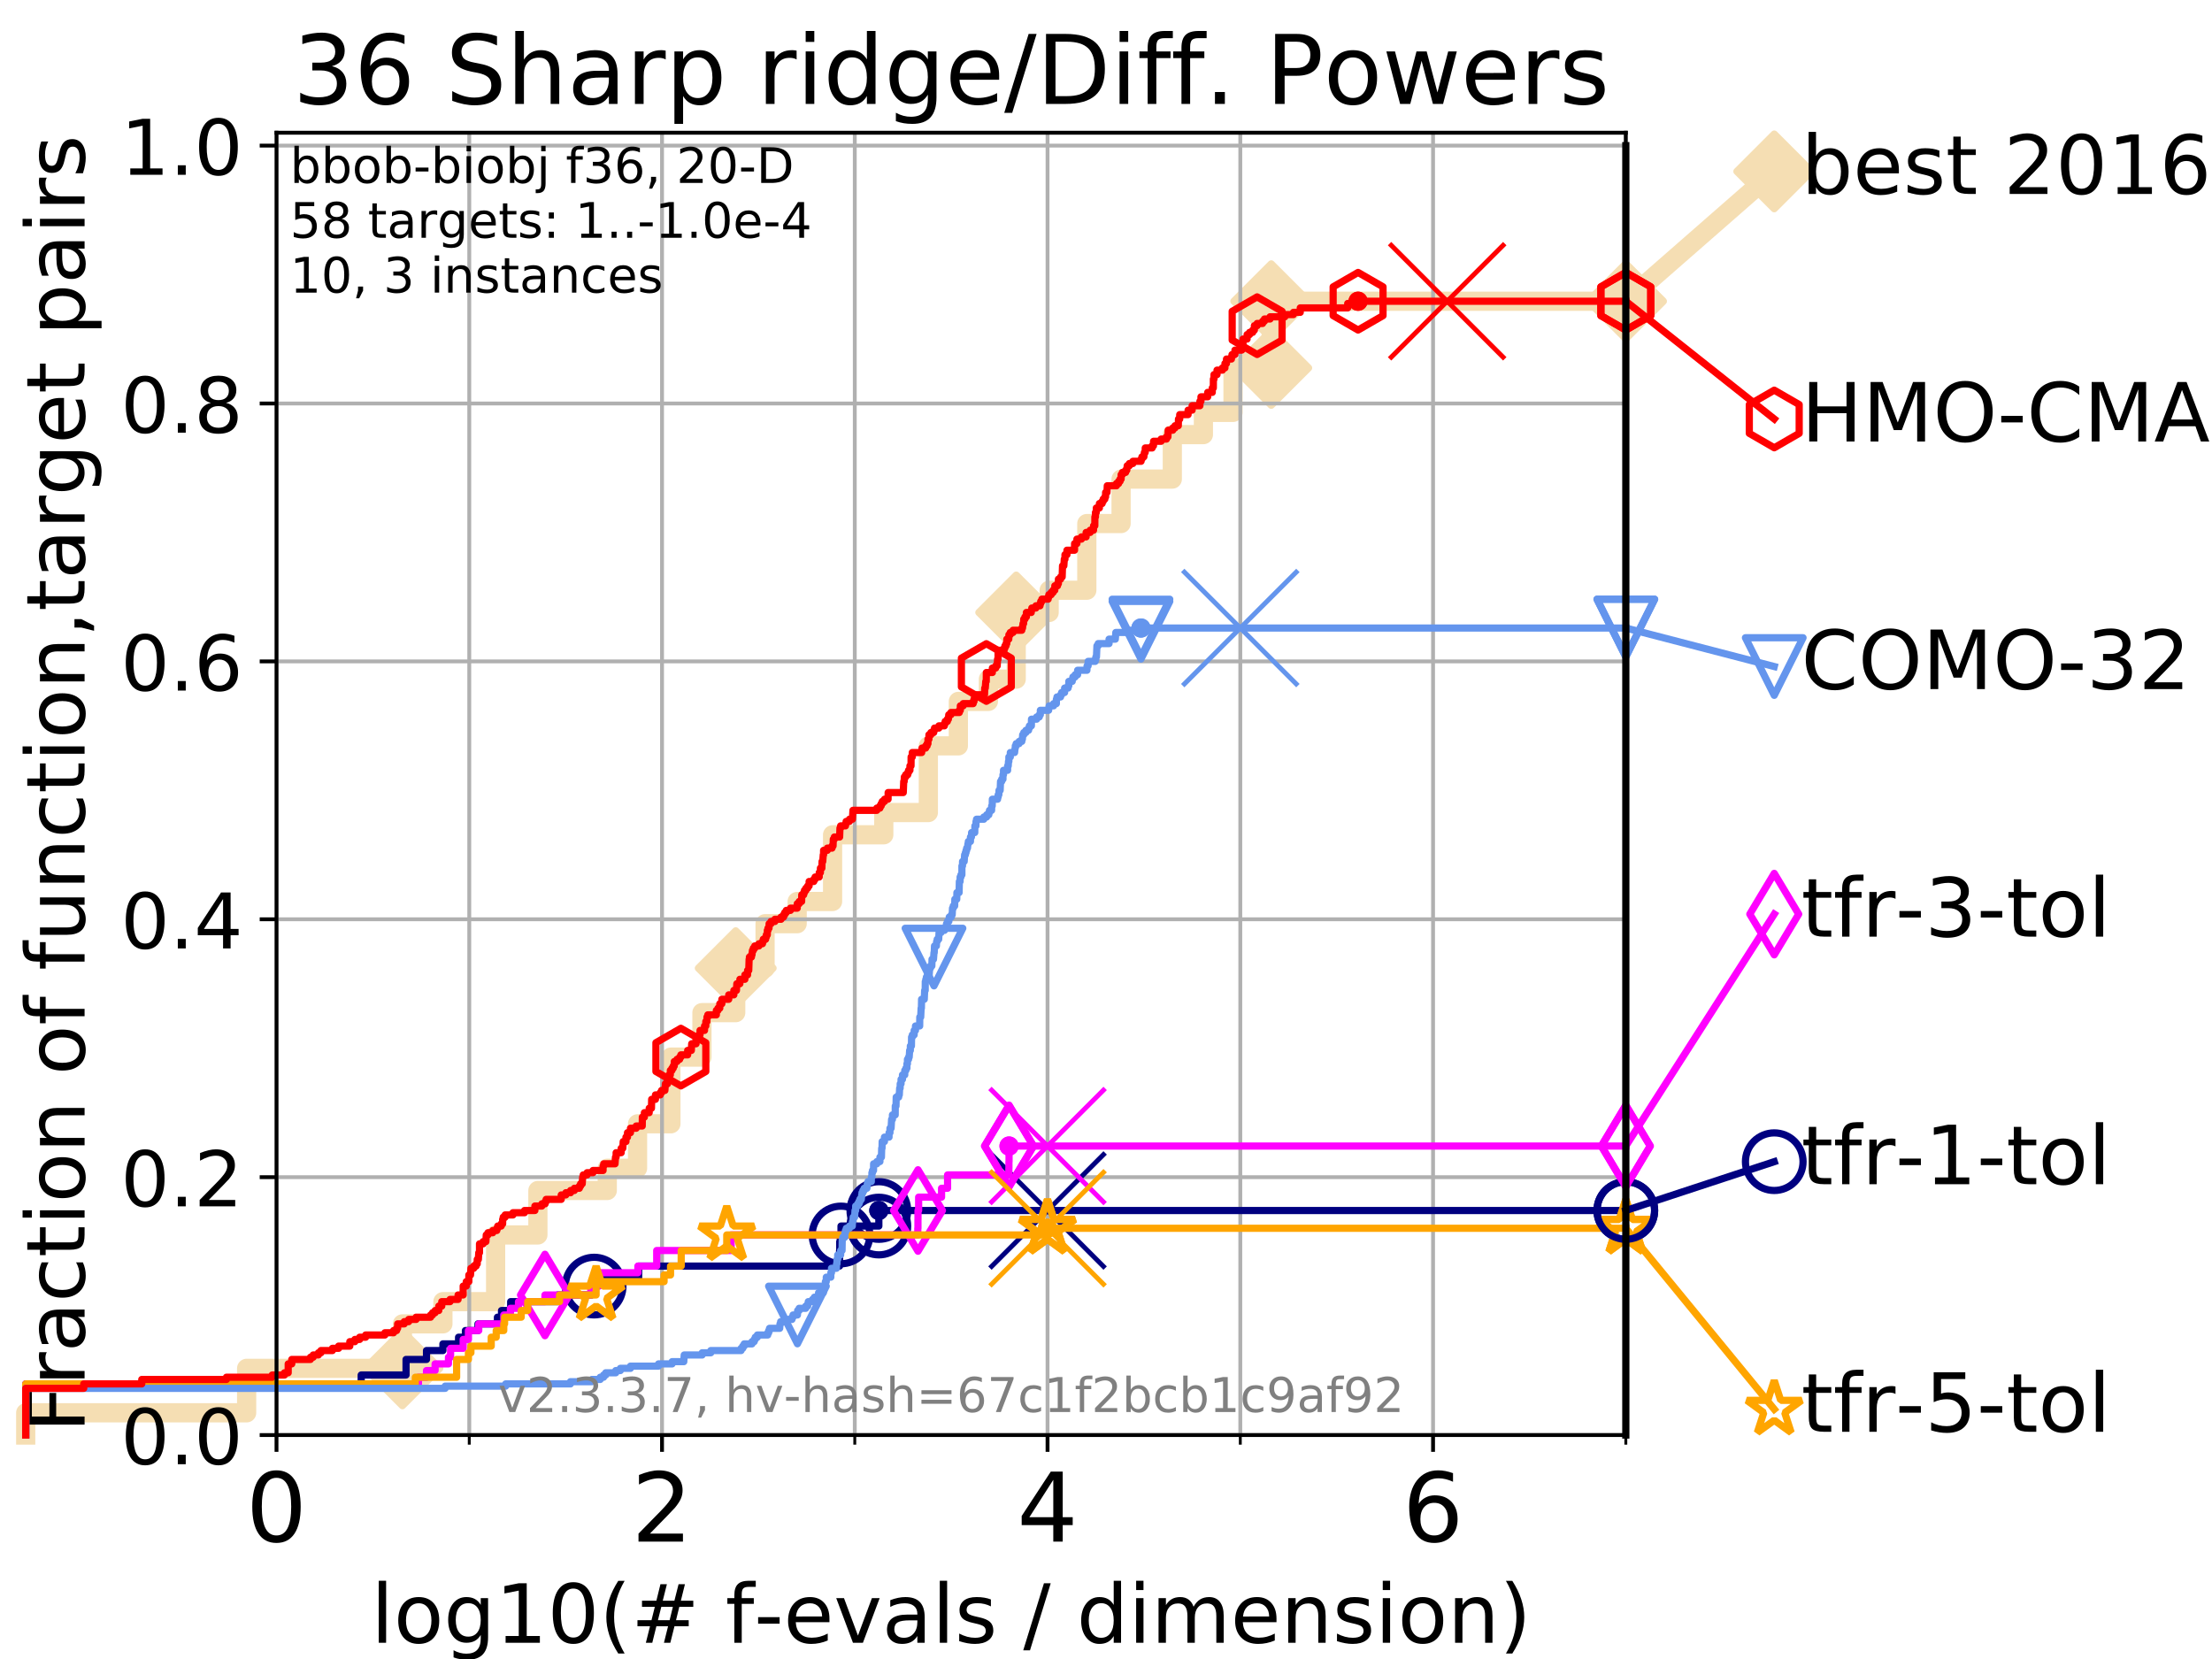 <?xml version="1.0" encoding="utf-8" standalone="no"?>
<!DOCTYPE svg PUBLIC "-//W3C//DTD SVG 1.1//EN"
  "http://www.w3.org/Graphics/SVG/1.1/DTD/svg11.dtd">
<!-- Created with matplotlib (https://matplotlib.org/) -->
<svg height="345.6pt" version="1.1" viewBox="0 0 460.8 345.6" width="460.8pt" xmlns="http://www.w3.org/2000/svg" xmlns:xlink="http://www.w3.org/1999/xlink">
 <defs>
  <style type="text/css">
*{stroke-linecap:butt;stroke-linejoin:round;}
  </style>
 </defs>
 <g id="figure_1">
  <g id="patch_1">
   <path d="M 0 345.6 
L 460.8 345.6 
L 460.8 0 
L 0 0 
z
" style="fill:#ffffff;"/>
  </g>
  <g id="axes_1">
   <g id="patch_2">
    <path d="M 57.6 298.944 
L 338.688 298.944 
L 338.688 27.648 
L 57.6 27.648 
z
" style="fill:#ffffff;"/>
   </g>
   <g id="line2d_1">
    <path d="M 5.357 298.944 
L 5.357 294.313 
L 51.38 294.313 
L 51.38 285.05 
L 83.83 285.05 
L 83.83 275.788 
L 92.267 275.788 
L 92.267 271.157 
L 103.246 271.157 
L 103.246 257.263 
L 112.052 257.263 
L 112.052 248.001 
L 126.507 248.001 
L 126.507 243.37 
L 132.812 243.37 
L 132.812 234.107 
L 139.762 234.107 
L 139.762 220.214 
L 146.227 220.214 
L 146.227 210.951 
L 153.265 210.951 
L 153.265 201.689 
L 159.378 201.689 
L 159.378 192.426 
L 166.064 192.426 
L 166.064 187.795 
L 173.441 187.795 
L 173.441 173.901 
L 184.108 173.901 
L 184.108 169.27 
L 193.392 169.27 
L 193.392 155.377 
L 199.643 155.377 
L 199.643 146.114 
L 205.901 146.114 
L 205.901 141.483 
L 211.696 141.483 
L 211.696 127.589 
L 218.559 127.589 
L 218.559 122.958 
L 226.403 122.958 
L 226.403 109.065 
L 233.542 109.065 
L 233.542 99.802 
L 244.211 99.802 
L 244.211 90.54 
L 250.69 90.54 
L 250.69 85.909 
L 256.86 85.909 
L 256.86 76.646 
L 264.824 76.646 
L 264.824 62.753 
L 338.688 62.753 
" style="fill:none;stroke:#f5deb3;stroke-linecap:square;stroke-width:4;"/>
   </g>
   <g id="line2d_2">
    <defs>
     <path d="M 0 7.778 
L 7.778 0 
L 0 -7.778 
L -7.778 0 
z
" id="m56c8e99b71" style="stroke:#f5deb3;stroke-linejoin:miter;stroke-width:1.5;"/>
    </defs>
    <g>
     <use style="fill:#f5deb3;stroke:#f5deb3;stroke-linejoin:miter;stroke-width:1.5;" x="83.83" xlink:href="#m56c8e99b71" y="285.05"/>
     <use style="fill:#f5deb3;stroke:#f5deb3;stroke-linejoin:miter;stroke-width:1.5;" x="153.265" xlink:href="#m56c8e99b71" y="201.689"/>
     <use style="fill:#f5deb3;stroke:#f5deb3;stroke-linejoin:miter;stroke-width:1.5;" x="211.696" xlink:href="#m56c8e99b71" y="127.589"/>
     <use style="fill:#f5deb3;stroke:#f5deb3;stroke-linejoin:miter;stroke-width:1.5;" x="264.824" xlink:href="#m56c8e99b71" y="76.646"/>
     <use style="fill:#f5deb3;stroke:#f5deb3;stroke-linejoin:miter;stroke-width:1.5;" x="264.824" xlink:href="#m56c8e99b71" y="62.753"/>
     <use style="fill:#f5deb3;stroke:#f5deb3;stroke-linejoin:miter;stroke-width:1.5;" x="338.688" xlink:href="#m56c8e99b71" y="62.753"/>
    </g>
   </g>
   <g id="line2d_3">
    <path style="fill:none;stroke:#f5deb3;stroke-linecap:square;stroke-width:4;"/>
    <g/>
   </g>
   <g id="line2d_4">
    <path d="M 338.688 62.753 
L 369.608 35.706 
" style="fill:none;stroke:#f5deb3;stroke-linecap:square;stroke-width:4;"/>
    <g>
     <use style="fill:#f5deb3;stroke:#f5deb3;stroke-linejoin:miter;stroke-width:1.5;" x="338.688" xlink:href="#m56c8e99b71" y="62.753"/>
     <use style="fill:#f5deb3;stroke:#f5deb3;stroke-linejoin:miter;stroke-width:1.5;" x="369.608" xlink:href="#m56c8e99b71" y="35.706"/>
    </g>
   </g>
   <g id="matplotlib.axis_1">
    <g id="xtick_1">
     <g id="line2d_5">
      <path clip-path="url(#pd7f689f11e)" d="M 57.6 298.944 
L 57.6 27.648 
" style="fill:none;stroke:#b0b0b0;stroke-linecap:square;stroke-width:0.8;"/>
     </g>
     <g id="line2d_6">
      <defs>
       <path d="M 0 0 
L 0 3.5 
" id="m8ee5c5a009" style="stroke:#000000;stroke-width:0.8;"/>
      </defs>
      <g>
       <use style="stroke:#000000;stroke-width:0.8;" x="57.6" xlink:href="#m8ee5c5a009" y="298.944"/>
      </g>
     </g>
     <g id="text_1">
      <!-- 0 -->
      <defs>
       <path d="M 31.781 66.406 
Q 24.172 66.406 20.328 58.906 
Q 16.5 51.422 16.5 36.375 
Q 16.5 21.391 20.328 13.891 
Q 24.172 6.391 31.781 6.391 
Q 39.453 6.391 43.281 13.891 
Q 47.125 21.391 47.125 36.375 
Q 47.125 51.422 43.281 58.906 
Q 39.453 66.406 31.781 66.406 
z
M 31.781 74.219 
Q 44.047 74.219 50.516 64.516 
Q 56.984 54.828 56.984 36.375 
Q 56.984 17.969 50.516 8.266 
Q 44.047 -1.422 31.781 -1.422 
Q 19.531 -1.422 13.062 8.266 
Q 6.594 17.969 6.594 36.375 
Q 6.594 54.828 13.062 64.516 
Q 19.531 74.219 31.781 74.219 
z
" id="DejaVuSans-48"/>
      </defs>
      <g transform="translate(51.237 321.141)scale(0.2 -0.2)">
       <use xlink:href="#DejaVuSans-48"/>
      </g>
     </g>
    </g>
    <g id="xtick_2">
     <g id="line2d_7">
      <path clip-path="url(#pd7f689f11e)" d="M 137.911 298.944 
L 137.911 27.648 
" style="fill:none;stroke:#b0b0b0;stroke-linecap:square;stroke-width:0.8;"/>
     </g>
     <g id="line2d_8">
      <g>
       <use style="stroke:#000000;stroke-width:0.8;" x="137.911" xlink:href="#m8ee5c5a009" y="298.944"/>
      </g>
     </g>
     <g id="text_2">
      <!-- 2 -->
      <defs>
       <path d="M 19.188 8.297 
L 53.609 8.297 
L 53.609 0 
L 7.328 0 
L 7.328 8.297 
Q 12.938 14.109 22.625 23.891 
Q 32.328 33.688 34.812 36.531 
Q 39.547 41.844 41.422 45.531 
Q 43.312 49.219 43.312 52.781 
Q 43.312 58.594 39.234 62.25 
Q 35.156 65.922 28.609 65.922 
Q 23.969 65.922 18.812 64.312 
Q 13.672 62.703 7.812 59.422 
L 7.812 69.391 
Q 13.766 71.781 18.938 73 
Q 24.125 74.219 28.422 74.219 
Q 39.75 74.219 46.484 68.547 
Q 53.219 62.891 53.219 53.422 
Q 53.219 48.922 51.531 44.891 
Q 49.859 40.875 45.406 35.406 
Q 44.188 33.984 37.641 27.219 
Q 31.109 20.453 19.188 8.297 
z
" id="DejaVuSans-50"/>
      </defs>
      <g transform="translate(131.548 321.141)scale(0.2 -0.2)">
       <use xlink:href="#DejaVuSans-50"/>
      </g>
     </g>
    </g>
    <g id="xtick_3">
     <g id="line2d_9">
      <path clip-path="url(#pd7f689f11e)" d="M 218.222 298.944 
L 218.222 27.648 
" style="fill:none;stroke:#b0b0b0;stroke-linecap:square;stroke-width:0.8;"/>
     </g>
     <g id="line2d_10">
      <g>
       <use style="stroke:#000000;stroke-width:0.8;" x="218.222" xlink:href="#m8ee5c5a009" y="298.944"/>
      </g>
     </g>
     <g id="text_3">
      <!-- 4 -->
      <defs>
       <path d="M 37.797 64.312 
L 12.891 25.391 
L 37.797 25.391 
z
M 35.203 72.906 
L 47.609 72.906 
L 47.609 25.391 
L 58.016 25.391 
L 58.016 17.188 
L 47.609 17.188 
L 47.609 0 
L 37.797 0 
L 37.797 17.188 
L 4.891 17.188 
L 4.891 26.703 
z
" id="DejaVuSans-52"/>
      </defs>
      <g transform="translate(211.859 321.141)scale(0.2 -0.2)">
       <use xlink:href="#DejaVuSans-52"/>
      </g>
     </g>
    </g>
    <g id="xtick_4">
     <g id="line2d_11">
      <path clip-path="url(#pd7f689f11e)" d="M 298.533 298.944 
L 298.533 27.648 
" style="fill:none;stroke:#b0b0b0;stroke-linecap:square;stroke-width:0.8;"/>
     </g>
     <g id="line2d_12">
      <g>
       <use style="stroke:#000000;stroke-width:0.8;" x="298.533" xlink:href="#m8ee5c5a009" y="298.944"/>
      </g>
     </g>
     <g id="text_4">
      <!-- 6 -->
      <defs>
       <path d="M 33.016 40.375 
Q 26.375 40.375 22.484 35.828 
Q 18.609 31.297 18.609 23.391 
Q 18.609 15.531 22.484 10.953 
Q 26.375 6.391 33.016 6.391 
Q 39.656 6.391 43.531 10.953 
Q 47.406 15.531 47.406 23.391 
Q 47.406 31.297 43.531 35.828 
Q 39.656 40.375 33.016 40.375 
z
M 52.594 71.297 
L 52.594 62.312 
Q 48.875 64.062 45.094 64.984 
Q 41.312 65.922 37.594 65.922 
Q 27.828 65.922 22.672 59.328 
Q 17.531 52.734 16.797 39.406 
Q 19.672 43.656 24.016 45.922 
Q 28.375 48.188 33.594 48.188 
Q 44.578 48.188 50.953 41.516 
Q 57.328 34.859 57.328 23.391 
Q 57.328 12.156 50.688 5.359 
Q 44.047 -1.422 33.016 -1.422 
Q 20.359 -1.422 13.672 8.266 
Q 6.984 17.969 6.984 36.375 
Q 6.984 53.656 15.188 63.938 
Q 23.391 74.219 37.203 74.219 
Q 40.922 74.219 44.703 73.484 
Q 48.484 72.75 52.594 71.297 
z
" id="DejaVuSans-54"/>
      </defs>
      <g transform="translate(292.17 321.141)scale(0.2 -0.2)">
       <use xlink:href="#DejaVuSans-54"/>
      </g>
     </g>
    </g>
    <g id="xtick_5">
     <g id="line2d_13">
      <path clip-path="url(#pd7f689f11e)" d="M 97.755 298.944 
L 97.755 27.648 
" style="fill:none;stroke:#b0b0b0;stroke-linecap:square;stroke-width:0.8;"/>
     </g>
     <g id="line2d_14">
      <defs>
       <path d="M 0 0 
L 0 2 
" id="me630af89b6" style="stroke:#000000;stroke-width:0.6;"/>
      </defs>
      <g>
       <use style="stroke:#000000;stroke-width:0.6;" x="97.755" xlink:href="#me630af89b6" y="298.944"/>
      </g>
     </g>
    </g>
    <g id="xtick_6">
     <g id="line2d_15">
      <path clip-path="url(#pd7f689f11e)" d="M 178.066 298.944 
L 178.066 27.648 
" style="fill:none;stroke:#b0b0b0;stroke-linecap:square;stroke-width:0.8;"/>
     </g>
     <g id="line2d_16">
      <g>
       <use style="stroke:#000000;stroke-width:0.6;" x="178.066" xlink:href="#me630af89b6" y="298.944"/>
      </g>
     </g>
    </g>
    <g id="xtick_7">
     <g id="line2d_17">
      <path clip-path="url(#pd7f689f11e)" d="M 258.377 298.944 
L 258.377 27.648 
" style="fill:none;stroke:#b0b0b0;stroke-linecap:square;stroke-width:0.8;"/>
     </g>
     <g id="line2d_18">
      <g>
       <use style="stroke:#000000;stroke-width:0.6;" x="258.377" xlink:href="#me630af89b6" y="298.944"/>
      </g>
     </g>
    </g>
    <g id="xtick_8">
     <g id="line2d_19">
      <path clip-path="url(#pd7f689f11e)" d="M 338.688 298.944 
L 338.688 27.648 
" style="fill:none;stroke:#b0b0b0;stroke-linecap:square;stroke-width:0.8;"/>
     </g>
     <g id="line2d_20">
      <g>
       <use style="stroke:#000000;stroke-width:0.6;" x="338.688" xlink:href="#me630af89b6" y="298.944"/>
      </g>
     </g>
    </g>
    <g id="text_5">
     <!-- log10(# f-evals / dimension) -->
     <defs>
      <path d="M 9.422 75.984 
L 18.406 75.984 
L 18.406 0 
L 9.422 0 
z
" id="DejaVuSans-108"/>
      <path d="M 30.609 48.391 
Q 23.391 48.391 19.188 42.75 
Q 14.984 37.109 14.984 27.297 
Q 14.984 17.484 19.156 11.844 
Q 23.344 6.203 30.609 6.203 
Q 37.797 6.203 41.984 11.859 
Q 46.188 17.531 46.188 27.297 
Q 46.188 37.016 41.984 42.703 
Q 37.797 48.391 30.609 48.391 
z
M 30.609 56 
Q 42.328 56 49.016 48.375 
Q 55.719 40.766 55.719 27.297 
Q 55.719 13.875 49.016 6.219 
Q 42.328 -1.422 30.609 -1.422 
Q 18.844 -1.422 12.172 6.219 
Q 5.516 13.875 5.516 27.297 
Q 5.516 40.766 12.172 48.375 
Q 18.844 56 30.609 56 
z
" id="DejaVuSans-111"/>
      <path d="M 45.406 27.984 
Q 45.406 37.75 41.375 43.109 
Q 37.359 48.484 30.078 48.484 
Q 22.859 48.484 18.828 43.109 
Q 14.797 37.75 14.797 27.984 
Q 14.797 18.266 18.828 12.891 
Q 22.859 7.516 30.078 7.516 
Q 37.359 7.516 41.375 12.891 
Q 45.406 18.266 45.406 27.984 
z
M 54.391 6.781 
Q 54.391 -7.172 48.188 -13.984 
Q 42 -20.797 29.203 -20.797 
Q 24.469 -20.797 20.266 -20.094 
Q 16.062 -19.391 12.109 -17.922 
L 12.109 -9.188 
Q 16.062 -11.328 19.922 -12.344 
Q 23.781 -13.375 27.781 -13.375 
Q 36.625 -13.375 41.016 -8.766 
Q 45.406 -4.156 45.406 5.172 
L 45.406 9.625 
Q 42.625 4.781 38.281 2.391 
Q 33.938 0 27.875 0 
Q 17.828 0 11.672 7.656 
Q 5.516 15.328 5.516 27.984 
Q 5.516 40.672 11.672 48.328 
Q 17.828 56 27.875 56 
Q 33.938 56 38.281 53.609 
Q 42.625 51.219 45.406 46.391 
L 45.406 54.688 
L 54.391 54.688 
z
" id="DejaVuSans-103"/>
      <path d="M 12.406 8.297 
L 28.516 8.297 
L 28.516 63.922 
L 10.984 60.406 
L 10.984 69.391 
L 28.422 72.906 
L 38.281 72.906 
L 38.281 8.297 
L 54.391 8.297 
L 54.391 0 
L 12.406 0 
z
" id="DejaVuSans-49"/>
      <path d="M 31 75.875 
Q 24.469 64.656 21.281 53.656 
Q 18.109 42.672 18.109 31.391 
Q 18.109 20.125 21.312 9.062 
Q 24.516 -2 31 -13.188 
L 23.188 -13.188 
Q 15.875 -1.703 12.234 9.375 
Q 8.594 20.453 8.594 31.391 
Q 8.594 42.281 12.203 53.312 
Q 15.828 64.359 23.188 75.875 
z
" id="DejaVuSans-40"/>
      <path d="M 51.125 44 
L 36.922 44 
L 32.812 27.688 
L 47.125 27.688 
z
M 43.797 71.781 
L 38.719 51.516 
L 52.984 51.516 
L 58.109 71.781 
L 65.922 71.781 
L 60.891 51.516 
L 76.125 51.516 
L 76.125 44 
L 58.984 44 
L 54.984 27.688 
L 70.516 27.688 
L 70.516 20.219 
L 53.078 20.219 
L 48 0 
L 40.188 0 
L 45.219 20.219 
L 30.906 20.219 
L 25.875 0 
L 18.016 0 
L 23.094 20.219 
L 7.719 20.219 
L 7.719 27.688 
L 24.906 27.688 
L 29 44 
L 13.281 44 
L 13.281 51.516 
L 30.906 51.516 
L 35.891 71.781 
z
" id="DejaVuSans-35"/>
      <path id="DejaVuSans-32"/>
      <path d="M 37.109 75.984 
L 37.109 68.5 
L 28.516 68.5 
Q 23.688 68.5 21.797 66.547 
Q 19.922 64.594 19.922 59.516 
L 19.922 54.688 
L 34.719 54.688 
L 34.719 47.703 
L 19.922 47.703 
L 19.922 0 
L 10.891 0 
L 10.891 47.703 
L 2.297 47.703 
L 2.297 54.688 
L 10.891 54.688 
L 10.891 58.5 
Q 10.891 67.625 15.141 71.797 
Q 19.391 75.984 28.609 75.984 
z
" id="DejaVuSans-102"/>
      <path d="M 4.891 31.391 
L 31.203 31.391 
L 31.203 23.391 
L 4.891 23.391 
z
" id="DejaVuSans-45"/>
      <path d="M 56.203 29.594 
L 56.203 25.203 
L 14.891 25.203 
Q 15.484 15.922 20.484 11.062 
Q 25.484 6.203 34.422 6.203 
Q 39.594 6.203 44.453 7.469 
Q 49.312 8.734 54.109 11.281 
L 54.109 2.781 
Q 49.266 0.734 44.188 -0.344 
Q 39.109 -1.422 33.891 -1.422 
Q 20.797 -1.422 13.156 6.188 
Q 5.516 13.812 5.516 26.812 
Q 5.516 40.234 12.766 48.109 
Q 20.016 56 32.328 56 
Q 43.359 56 49.781 48.891 
Q 56.203 41.797 56.203 29.594 
z
M 47.219 32.234 
Q 47.125 39.594 43.094 43.984 
Q 39.062 48.391 32.422 48.391 
Q 24.906 48.391 20.391 44.141 
Q 15.875 39.891 15.188 32.172 
z
" id="DejaVuSans-101"/>
      <path d="M 2.984 54.688 
L 12.5 54.688 
L 29.594 8.797 
L 46.688 54.688 
L 56.203 54.688 
L 35.688 0 
L 23.484 0 
z
" id="DejaVuSans-118"/>
      <path d="M 34.281 27.484 
Q 23.391 27.484 19.188 25 
Q 14.984 22.516 14.984 16.5 
Q 14.984 11.719 18.141 8.906 
Q 21.297 6.109 26.703 6.109 
Q 34.188 6.109 38.703 11.406 
Q 43.219 16.703 43.219 25.484 
L 43.219 27.484 
z
M 52.203 31.203 
L 52.203 0 
L 43.219 0 
L 43.219 8.297 
Q 40.141 3.328 35.547 0.953 
Q 30.953 -1.422 24.312 -1.422 
Q 15.922 -1.422 10.953 3.297 
Q 6 8.016 6 15.922 
Q 6 25.141 12.172 29.828 
Q 18.359 34.516 30.609 34.516 
L 43.219 34.516 
L 43.219 35.406 
Q 43.219 41.609 39.141 45 
Q 35.062 48.391 27.688 48.391 
Q 23 48.391 18.547 47.266 
Q 14.109 46.141 10.016 43.891 
L 10.016 52.203 
Q 14.938 54.109 19.578 55.047 
Q 24.219 56 28.609 56 
Q 40.484 56 46.344 49.844 
Q 52.203 43.703 52.203 31.203 
z
" id="DejaVuSans-97"/>
      <path d="M 44.281 53.078 
L 44.281 44.578 
Q 40.484 46.531 36.375 47.5 
Q 32.281 48.484 27.875 48.484 
Q 21.188 48.484 17.844 46.438 
Q 14.5 44.391 14.5 40.281 
Q 14.5 37.156 16.891 35.375 
Q 19.281 33.594 26.516 31.984 
L 29.594 31.297 
Q 39.156 29.25 43.188 25.516 
Q 47.219 21.781 47.219 15.094 
Q 47.219 7.469 41.188 3.016 
Q 35.156 -1.422 24.609 -1.422 
Q 20.219 -1.422 15.453 -0.562 
Q 10.688 0.297 5.422 2 
L 5.422 11.281 
Q 10.406 8.688 15.234 7.391 
Q 20.062 6.109 24.812 6.109 
Q 31.156 6.109 34.562 8.281 
Q 37.984 10.453 37.984 14.406 
Q 37.984 18.062 35.516 20.016 
Q 33.062 21.969 24.703 23.781 
L 21.578 24.516 
Q 13.234 26.266 9.516 29.906 
Q 5.812 33.547 5.812 39.891 
Q 5.812 47.609 11.281 51.797 
Q 16.75 56 26.812 56 
Q 31.781 56 36.172 55.266 
Q 40.578 54.547 44.281 53.078 
z
" id="DejaVuSans-115"/>
      <path d="M 25.391 72.906 
L 33.688 72.906 
L 8.297 -9.281 
L 0 -9.281 
z
" id="DejaVuSans-47"/>
      <path d="M 45.406 46.391 
L 45.406 75.984 
L 54.391 75.984 
L 54.391 0 
L 45.406 0 
L 45.406 8.203 
Q 42.578 3.328 38.25 0.953 
Q 33.938 -1.422 27.875 -1.422 
Q 17.969 -1.422 11.734 6.484 
Q 5.516 14.406 5.516 27.297 
Q 5.516 40.188 11.734 48.094 
Q 17.969 56 27.875 56 
Q 33.938 56 38.25 53.625 
Q 42.578 51.266 45.406 46.391 
z
M 14.797 27.297 
Q 14.797 17.391 18.875 11.75 
Q 22.953 6.109 30.078 6.109 
Q 37.203 6.109 41.297 11.75 
Q 45.406 17.391 45.406 27.297 
Q 45.406 37.203 41.297 42.844 
Q 37.203 48.484 30.078 48.484 
Q 22.953 48.484 18.875 42.844 
Q 14.797 37.203 14.797 27.297 
z
" id="DejaVuSans-100"/>
      <path d="M 9.422 54.688 
L 18.406 54.688 
L 18.406 0 
L 9.422 0 
z
M 9.422 75.984 
L 18.406 75.984 
L 18.406 64.594 
L 9.422 64.594 
z
" id="DejaVuSans-105"/>
      <path d="M 52 44.188 
Q 55.375 50.25 60.062 53.125 
Q 64.75 56 71.094 56 
Q 79.641 56 84.281 50.016 
Q 88.922 44.047 88.922 33.016 
L 88.922 0 
L 79.891 0 
L 79.891 32.719 
Q 79.891 40.578 77.094 44.375 
Q 74.312 48.188 68.609 48.188 
Q 61.625 48.188 57.562 43.547 
Q 53.516 38.922 53.516 30.906 
L 53.516 0 
L 44.484 0 
L 44.484 32.719 
Q 44.484 40.625 41.703 44.406 
Q 38.922 48.188 33.109 48.188 
Q 26.219 48.188 22.156 43.531 
Q 18.109 38.875 18.109 30.906 
L 18.109 0 
L 9.078 0 
L 9.078 54.688 
L 18.109 54.688 
L 18.109 46.188 
Q 21.188 51.219 25.484 53.609 
Q 29.781 56 35.688 56 
Q 41.656 56 45.828 52.969 
Q 50 49.953 52 44.188 
z
" id="DejaVuSans-109"/>
      <path d="M 54.891 33.016 
L 54.891 0 
L 45.906 0 
L 45.906 32.719 
Q 45.906 40.484 42.875 44.328 
Q 39.844 48.188 33.797 48.188 
Q 26.516 48.188 22.312 43.547 
Q 18.109 38.922 18.109 30.906 
L 18.109 0 
L 9.078 0 
L 9.078 54.688 
L 18.109 54.688 
L 18.109 46.188 
Q 21.344 51.125 25.703 53.562 
Q 30.078 56 35.797 56 
Q 45.219 56 50.047 50.172 
Q 54.891 44.344 54.891 33.016 
z
" id="DejaVuSans-110"/>
      <path d="M 8.016 75.875 
L 15.828 75.875 
Q 23.141 64.359 26.781 53.312 
Q 30.422 42.281 30.422 31.391 
Q 30.422 20.453 26.781 9.375 
Q 23.141 -1.703 15.828 -13.188 
L 8.016 -13.188 
Q 14.5 -2 17.703 9.062 
Q 20.906 20.125 20.906 31.391 
Q 20.906 42.672 17.703 53.656 
Q 14.5 64.656 8.016 75.875 
z
" id="DejaVuSans-41"/>
     </defs>
     <g transform="translate(77.303 342.218)scale(0.17 -0.17)">
      <use xlink:href="#DejaVuSans-108"/>
      <use x="27.783" xlink:href="#DejaVuSans-111"/>
      <use x="88.965" xlink:href="#DejaVuSans-103"/>
      <use x="152.441" xlink:href="#DejaVuSans-49"/>
      <use x="216.064" xlink:href="#DejaVuSans-48"/>
      <use x="279.688" xlink:href="#DejaVuSans-40"/>
      <use x="318.701" xlink:href="#DejaVuSans-35"/>
      <use x="402.49" xlink:href="#DejaVuSans-32"/>
      <use x="434.277" xlink:href="#DejaVuSans-102"/>
      <use x="469.404" xlink:href="#DejaVuSans-45"/>
      <use x="505.488" xlink:href="#DejaVuSans-101"/>
      <use x="567.012" xlink:href="#DejaVuSans-118"/>
      <use x="626.191" xlink:href="#DejaVuSans-97"/>
      <use x="687.471" xlink:href="#DejaVuSans-108"/>
      <use x="715.254" xlink:href="#DejaVuSans-115"/>
      <use x="767.354" xlink:href="#DejaVuSans-32"/>
      <use x="799.141" xlink:href="#DejaVuSans-47"/>
      <use x="832.832" xlink:href="#DejaVuSans-32"/>
      <use x="864.619" xlink:href="#DejaVuSans-100"/>
      <use x="928.096" xlink:href="#DejaVuSans-105"/>
      <use x="955.879" xlink:href="#DejaVuSans-109"/>
      <use x="1053.291" xlink:href="#DejaVuSans-101"/>
      <use x="1114.814" xlink:href="#DejaVuSans-110"/>
      <use x="1178.193" xlink:href="#DejaVuSans-115"/>
      <use x="1230.293" xlink:href="#DejaVuSans-105"/>
      <use x="1258.076" xlink:href="#DejaVuSans-111"/>
      <use x="1319.258" xlink:href="#DejaVuSans-110"/>
      <use x="1382.637" xlink:href="#DejaVuSans-41"/>
     </g>
    </g>
   </g>
   <g id="matplotlib.axis_2">
    <g id="ytick_1">
     <g id="line2d_21">
      <path clip-path="url(#pd7f689f11e)" d="M 57.6 298.944 
L 338.688 298.944 
" style="fill:none;stroke:#b0b0b0;stroke-linecap:square;stroke-width:0.8;"/>
     </g>
     <g id="line2d_22">
      <defs>
       <path d="M 0 0 
L -3.5 0 
" id="m95cff94cc4" style="stroke:#000000;stroke-width:0.8;"/>
      </defs>
      <g>
       <use style="stroke:#000000;stroke-width:0.8;" x="57.6" xlink:href="#m95cff94cc4" y="298.944"/>
      </g>
     </g>
     <g id="text_6">
      <!-- 0.0 -->
      <defs>
       <path d="M 10.688 12.406 
L 21 12.406 
L 21 0 
L 10.688 0 
z
" id="DejaVuSans-46"/>
      </defs>
      <g transform="translate(25.155 305.023)scale(0.16 -0.16)">
       <use xlink:href="#DejaVuSans-48"/>
       <use x="63.623" xlink:href="#DejaVuSans-46"/>
       <use x="95.41" xlink:href="#DejaVuSans-48"/>
      </g>
     </g>
    </g>
    <g id="ytick_2">
     <g id="line2d_23">
      <path clip-path="url(#pd7f689f11e)" d="M 57.6 245.222 
L 338.688 245.222 
" style="fill:none;stroke:#b0b0b0;stroke-linecap:square;stroke-width:0.8;"/>
     </g>
     <g id="line2d_24">
      <g>
       <use style="stroke:#000000;stroke-width:0.8;" x="57.6" xlink:href="#m95cff94cc4" y="245.222"/>
      </g>
     </g>
     <g id="text_7">
      <!-- 0.2 -->
      <g transform="translate(25.155 251.301)scale(0.16 -0.16)">
       <use xlink:href="#DejaVuSans-48"/>
       <use x="63.623" xlink:href="#DejaVuSans-46"/>
       <use x="95.41" xlink:href="#DejaVuSans-50"/>
      </g>
     </g>
    </g>
    <g id="ytick_3">
     <g id="line2d_25">
      <path clip-path="url(#pd7f689f11e)" d="M 57.6 191.5 
L 338.688 191.5 
" style="fill:none;stroke:#b0b0b0;stroke-linecap:square;stroke-width:0.8;"/>
     </g>
     <g id="line2d_26">
      <g>
       <use style="stroke:#000000;stroke-width:0.8;" x="57.6" xlink:href="#m95cff94cc4" y="191.5"/>
      </g>
     </g>
     <g id="text_8">
      <!-- 0.4 -->
      <g transform="translate(25.155 197.579)scale(0.16 -0.16)">
       <use xlink:href="#DejaVuSans-48"/>
       <use x="63.623" xlink:href="#DejaVuSans-46"/>
       <use x="95.41" xlink:href="#DejaVuSans-52"/>
      </g>
     </g>
    </g>
    <g id="ytick_4">
     <g id="line2d_27">
      <path clip-path="url(#pd7f689f11e)" d="M 57.6 137.778 
L 338.688 137.778 
" style="fill:none;stroke:#b0b0b0;stroke-linecap:square;stroke-width:0.8;"/>
     </g>
     <g id="line2d_28">
      <g>
       <use style="stroke:#000000;stroke-width:0.8;" x="57.6" xlink:href="#m95cff94cc4" y="137.778"/>
      </g>
     </g>
     <g id="text_9">
      <!-- 0.6 -->
      <g transform="translate(25.155 143.857)scale(0.16 -0.16)">
       <use xlink:href="#DejaVuSans-48"/>
       <use x="63.623" xlink:href="#DejaVuSans-46"/>
       <use x="95.41" xlink:href="#DejaVuSans-54"/>
      </g>
     </g>
    </g>
    <g id="ytick_5">
     <g id="line2d_29">
      <path clip-path="url(#pd7f689f11e)" d="M 57.6 84.056 
L 338.688 84.056 
" style="fill:none;stroke:#b0b0b0;stroke-linecap:square;stroke-width:0.8;"/>
     </g>
     <g id="line2d_30">
      <g>
       <use style="stroke:#000000;stroke-width:0.8;" x="57.6" xlink:href="#m95cff94cc4" y="84.056"/>
      </g>
     </g>
     <g id="text_10">
      <!-- 0.8 -->
      <defs>
       <path d="M 31.781 34.625 
Q 24.75 34.625 20.719 30.859 
Q 16.703 27.094 16.703 20.516 
Q 16.703 13.922 20.719 10.156 
Q 24.75 6.391 31.781 6.391 
Q 38.812 6.391 42.859 10.172 
Q 46.922 13.969 46.922 20.516 
Q 46.922 27.094 42.891 30.859 
Q 38.875 34.625 31.781 34.625 
z
M 21.922 38.812 
Q 15.578 40.375 12.031 44.719 
Q 8.5 49.078 8.5 55.328 
Q 8.5 64.062 14.719 69.141 
Q 20.953 74.219 31.781 74.219 
Q 42.672 74.219 48.875 69.141 
Q 55.078 64.062 55.078 55.328 
Q 55.078 49.078 51.531 44.719 
Q 48 40.375 41.703 38.812 
Q 48.828 37.156 52.797 32.312 
Q 56.781 27.484 56.781 20.516 
Q 56.781 9.906 50.312 4.234 
Q 43.844 -1.422 31.781 -1.422 
Q 19.734 -1.422 13.25 4.234 
Q 6.781 9.906 6.781 20.516 
Q 6.781 27.484 10.781 32.312 
Q 14.797 37.156 21.922 38.812 
z
M 18.312 54.391 
Q 18.312 48.734 21.844 45.562 
Q 25.391 42.391 31.781 42.391 
Q 38.141 42.391 41.719 45.562 
Q 45.312 48.734 45.312 54.391 
Q 45.312 60.062 41.719 63.234 
Q 38.141 66.406 31.781 66.406 
Q 25.391 66.406 21.844 63.234 
Q 18.312 60.062 18.312 54.391 
z
" id="DejaVuSans-56"/>
      </defs>
      <g transform="translate(25.155 90.135)scale(0.16 -0.16)">
       <use xlink:href="#DejaVuSans-48"/>
       <use x="63.623" xlink:href="#DejaVuSans-46"/>
       <use x="95.41" xlink:href="#DejaVuSans-56"/>
      </g>
     </g>
    </g>
    <g id="ytick_6">
     <g id="line2d_31">
      <path clip-path="url(#pd7f689f11e)" d="M 57.6 30.334 
L 338.688 30.334 
" style="fill:none;stroke:#b0b0b0;stroke-linecap:square;stroke-width:0.8;"/>
     </g>
     <g id="line2d_32">
      <g>
       <use style="stroke:#000000;stroke-width:0.8;" x="57.6" xlink:href="#m95cff94cc4" y="30.334"/>
      </g>
     </g>
     <g id="text_11">
      <!-- 1.0 -->
      <g transform="translate(25.155 36.413)scale(0.16 -0.16)">
       <use xlink:href="#DejaVuSans-49"/>
       <use x="63.623" xlink:href="#DejaVuSans-46"/>
       <use x="95.41" xlink:href="#DejaVuSans-48"/>
      </g>
     </g>
    </g>
    <g id="text_12">
     <!-- Fraction of function,target pairs -->
     <defs>
      <path d="M 9.812 72.906 
L 51.703 72.906 
L 51.703 64.594 
L 19.672 64.594 
L 19.672 43.109 
L 48.578 43.109 
L 48.578 34.812 
L 19.672 34.812 
L 19.672 0 
L 9.812 0 
z
" id="DejaVuSans-70"/>
      <path d="M 41.109 46.297 
Q 39.594 47.172 37.812 47.578 
Q 36.031 48 33.891 48 
Q 26.266 48 22.188 43.047 
Q 18.109 38.094 18.109 28.812 
L 18.109 0 
L 9.078 0 
L 9.078 54.688 
L 18.109 54.688 
L 18.109 46.188 
Q 20.953 51.172 25.484 53.578 
Q 30.031 56 36.531 56 
Q 37.453 56 38.578 55.875 
Q 39.703 55.766 41.062 55.516 
z
" id="DejaVuSans-114"/>
      <path d="M 48.781 52.594 
L 48.781 44.188 
Q 44.969 46.297 41.141 47.344 
Q 37.312 48.391 33.406 48.391 
Q 24.656 48.391 19.812 42.844 
Q 14.984 37.312 14.984 27.297 
Q 14.984 17.281 19.812 11.734 
Q 24.656 6.203 33.406 6.203 
Q 37.312 6.203 41.141 7.25 
Q 44.969 8.297 48.781 10.406 
L 48.781 2.094 
Q 45.016 0.344 40.984 -0.531 
Q 36.969 -1.422 32.422 -1.422 
Q 20.062 -1.422 12.781 6.344 
Q 5.516 14.109 5.516 27.297 
Q 5.516 40.672 12.859 48.328 
Q 20.219 56 33.016 56 
Q 37.156 56 41.109 55.141 
Q 45.062 54.297 48.781 52.594 
z
" id="DejaVuSans-99"/>
      <path d="M 18.312 70.219 
L 18.312 54.688 
L 36.812 54.688 
L 36.812 47.703 
L 18.312 47.703 
L 18.312 18.016 
Q 18.312 11.328 20.141 9.422 
Q 21.969 7.516 27.594 7.516 
L 36.812 7.516 
L 36.812 0 
L 27.594 0 
Q 17.188 0 13.234 3.875 
Q 9.281 7.766 9.281 18.016 
L 9.281 47.703 
L 2.688 47.703 
L 2.688 54.688 
L 9.281 54.688 
L 9.281 70.219 
z
" id="DejaVuSans-116"/>
      <path d="M 8.5 21.578 
L 8.5 54.688 
L 17.484 54.688 
L 17.484 21.922 
Q 17.484 14.156 20.5 10.266 
Q 23.531 6.391 29.594 6.391 
Q 36.859 6.391 41.078 11.031 
Q 45.312 15.672 45.312 23.688 
L 45.312 54.688 
L 54.297 54.688 
L 54.297 0 
L 45.312 0 
L 45.312 8.406 
Q 42.047 3.422 37.719 1 
Q 33.406 -1.422 27.688 -1.422 
Q 18.266 -1.422 13.375 4.438 
Q 8.5 10.297 8.5 21.578 
z
M 31.109 56 
z
" id="DejaVuSans-117"/>
      <path d="M 11.719 12.406 
L 22.016 12.406 
L 22.016 4 
L 14.016 -11.625 
L 7.719 -11.625 
L 11.719 4 
z
" id="DejaVuSans-44"/>
      <path d="M 18.109 8.203 
L 18.109 -20.797 
L 9.078 -20.797 
L 9.078 54.688 
L 18.109 54.688 
L 18.109 46.391 
Q 20.953 51.266 25.266 53.625 
Q 29.594 56 35.594 56 
Q 45.562 56 51.781 48.094 
Q 58.016 40.188 58.016 27.297 
Q 58.016 14.406 51.781 6.484 
Q 45.562 -1.422 35.594 -1.422 
Q 29.594 -1.422 25.266 0.953 
Q 20.953 3.328 18.109 8.203 
z
M 48.688 27.297 
Q 48.688 37.203 44.609 42.844 
Q 40.531 48.484 33.406 48.484 
Q 26.266 48.484 22.188 42.844 
Q 18.109 37.203 18.109 27.297 
Q 18.109 17.391 22.188 11.75 
Q 26.266 6.109 33.406 6.109 
Q 40.531 6.109 44.609 11.75 
Q 48.688 17.391 48.688 27.297 
z
" id="DejaVuSans-112"/>
     </defs>
     <g transform="translate(17.62 298.435)rotate(-90)scale(0.17 -0.17)">
      <use xlink:href="#DejaVuSans-70"/>
      <use x="57.41" xlink:href="#DejaVuSans-114"/>
      <use x="98.523" xlink:href="#DejaVuSans-97"/>
      <use x="159.803" xlink:href="#DejaVuSans-99"/>
      <use x="214.783" xlink:href="#DejaVuSans-116"/>
      <use x="253.992" xlink:href="#DejaVuSans-105"/>
      <use x="281.775" xlink:href="#DejaVuSans-111"/>
      <use x="342.957" xlink:href="#DejaVuSans-110"/>
      <use x="406.336" xlink:href="#DejaVuSans-32"/>
      <use x="438.123" xlink:href="#DejaVuSans-111"/>
      <use x="499.305" xlink:href="#DejaVuSans-102"/>
      <use x="534.51" xlink:href="#DejaVuSans-32"/>
      <use x="566.297" xlink:href="#DejaVuSans-102"/>
      <use x="601.502" xlink:href="#DejaVuSans-117"/>
      <use x="664.881" xlink:href="#DejaVuSans-110"/>
      <use x="728.26" xlink:href="#DejaVuSans-99"/>
      <use x="783.24" xlink:href="#DejaVuSans-116"/>
      <use x="822.449" xlink:href="#DejaVuSans-105"/>
      <use x="850.232" xlink:href="#DejaVuSans-111"/>
      <use x="911.414" xlink:href="#DejaVuSans-110"/>
      <use x="974.793" xlink:href="#DejaVuSans-44"/>
      <use x="1006.58" xlink:href="#DejaVuSans-116"/>
      <use x="1045.789" xlink:href="#DejaVuSans-97"/>
      <use x="1107.068" xlink:href="#DejaVuSans-114"/>
      <use x="1148.166" xlink:href="#DejaVuSans-103"/>
      <use x="1211.643" xlink:href="#DejaVuSans-101"/>
      <use x="1273.166" xlink:href="#DejaVuSans-116"/>
      <use x="1312.375" xlink:href="#DejaVuSans-32"/>
      <use x="1344.162" xlink:href="#DejaVuSans-112"/>
      <use x="1407.639" xlink:href="#DejaVuSans-97"/>
      <use x="1468.918" xlink:href="#DejaVuSans-105"/>
      <use x="1496.701" xlink:href="#DejaVuSans-114"/>
      <use x="1537.814" xlink:href="#DejaVuSans-115"/>
     </g>
    </g>
   </g>
   <g id="line2d_33">
    <defs>
     <path d="M 0 1.5 
C 0.398 1.5 0.779 1.342 1.061 1.061 
C 1.342 0.779 1.5 0.398 1.5 0 
C 1.5 -0.398 1.342 -0.779 1.061 -1.061 
C 0.779 -1.342 0.398 -1.5 0 -1.5 
C -0.398 -1.5 -0.779 -1.342 -1.061 -1.061 
C -1.342 -0.779 -1.5 -0.398 -1.5 0 
C -1.5 0.398 -1.342 0.779 -1.061 1.061 
C -0.779 1.342 -0.398 1.5 0 1.5 
z
" id="m5ccd887c63" style="stroke:#f5deb3;"/>
    </defs>
    <g>
     <use style="fill:#f5deb3;stroke:#f5deb3;" x="264.824" xlink:href="#m5ccd887c63" y="62.753"/>
     <use style="fill:#f5deb3;stroke:#f5deb3;" x="264.824" xlink:href="#m5ccd887c63" y="62.753"/>
    </g>
   </g>
   <g id="line2d_34">
    <defs>
     <path d="M 0 1.5 
C 0.398 1.5 0.779 1.342 1.061 1.061 
C 1.342 0.779 1.5 0.398 1.5 0 
C 1.5 -0.398 1.342 -0.779 1.061 -1.061 
C 0.779 -1.342 0.398 -1.5 0 -1.5 
C -0.398 -1.5 -0.779 -1.342 -1.061 -1.061 
C -1.342 -0.779 -1.5 -0.398 -1.5 0 
C -1.5 0.398 -1.342 0.779 -1.061 1.061 
C -0.779 1.342 -0.398 1.5 0 1.5 
z
" id="m7a0bfdae28" style="stroke:#000080;"/>
    </defs>
    <g>
     <use style="fill:#000080;stroke:#000080;" x="183.08" xlink:href="#m7a0bfdae28" y="252.169"/>
     <use style="fill:#000080;stroke:#000080;" x="183.08" xlink:href="#m7a0bfdae28" y="252.169"/>
    </g>
   </g>
   <g id="line2d_35">
    <path d="M 5.357 298.944 
L 5.357 288.292 
L 75.242 288.292 
L 75.242 286.44 
L 84.588 286.44 
L 84.588 283.198 
L 88.847 283.198 
L 88.847 281.345 
L 92.267 281.345 
L 92.267 279.956 
L 95.526 279.956 
L 95.526 278.567 
L 96.952 278.567 
L 96.952 277.177 
L 99.575 277.177 
L 99.575 275.788 
L 103.623 275.788 
L 103.623 274.399 
L 104.474 274.399 
L 104.474 273.009 
L 106.383 273.009 
L 106.383 271.157 
L 116.172 271.157 
L 116.172 269.767 
L 123.233 269.767 
L 123.233 267.915 
L 123.771 267.915 
L 123.771 266.526 
L 133.044 266.526 
L 133.044 263.747 
L 174.899 263.747 
L 174.899 260.505 
L 174.933 260.505 
L 174.933 258.653 
L 175.041 258.653 
L 175.041 257.263 
L 175.198 257.263 
L 175.198 255.411 
L 183.08 255.411 
L 183.08 252.169 
L 338.688 252.169 
" style="fill:none;stroke:#000080;stroke-linecap:square;stroke-width:1.5;"/>
   </g>
   <g id="line2d_36">
    <defs>
     <path d="M 0 6 
C 1.591 6 3.117 5.368 4.243 4.243 
C 5.368 3.117 6 1.591 6 0 
C 6 -1.591 5.368 -3.117 4.243 -4.243 
C 3.117 -5.368 1.591 -6 0 -6 
C -1.591 -6 -3.117 -5.368 -4.243 -4.243 
C -5.368 -3.117 -6 -1.591 -6 0 
C -6 1.591 -5.368 3.117 -4.243 4.243 
C -3.117 5.368 -1.591 6 0 6 
z
" id="m989cf07d6a" style="stroke:#000080;stroke-width:1.5;"/>
    </defs>
    <g>
     <use style="fill-opacity:0;stroke:#000080;stroke-width:1.5;" x="123.771" xlink:href="#m989cf07d6a" y="267.915"/>
     <use style="fill-opacity:0;stroke:#000080;stroke-width:1.5;" x="175.198" xlink:href="#m989cf07d6a" y="257.263"/>
     <use style="fill-opacity:0;stroke:#000080;stroke-width:1.5;" x="183.08" xlink:href="#m989cf07d6a" y="255.411"/>
     <use style="fill-opacity:0;stroke:#000080;stroke-width:1.5;" x="183.08" xlink:href="#m989cf07d6a" y="252.169"/>
     <use style="fill-opacity:0;stroke:#000080;stroke-width:1.5;" x="338.688" xlink:href="#m989cf07d6a" y="252.169"/>
    </g>
   </g>
   <g id="line2d_37">
    <path style="fill:none;stroke:#000080;stroke-linecap:square;stroke-width:1.5;"/>
    <g/>
   </g>
   <g id="line2d_38">
    <path clip-path="url(#pd7f689f11e)" d="M 218.222 252.169 
" style="fill:none;stroke:#000080;stroke-linecap:square;stroke-width:1.5;"/>
    <defs>
     <path d="M -12 12 
L 12 -12 
M -12 -12 
L 12 12 
" id="mfa30c8a3a3" style="stroke:#000080;"/>
    </defs>
    <g clip-path="url(#pd7f689f11e)">
     <use style="fill:#000080;stroke:#000080;" x="218.222" xlink:href="#mfa30c8a3a3" y="252.169"/>
    </g>
   </g>
   <g id="line2d_39">
    <defs>
     <path d="M 0 1.5 
C 0.398 1.5 0.779 1.342 1.061 1.061 
C 1.342 0.779 1.5 0.398 1.5 0 
C 1.5 -0.398 1.342 -0.779 1.061 -1.061 
C 0.779 -1.342 0.398 -1.5 0 -1.5 
C -0.398 -1.5 -0.779 -1.342 -1.061 -1.061 
C -1.342 -0.779 -1.5 -0.398 -1.5 0 
C -1.5 0.398 -1.342 0.779 -1.061 1.061 
C -0.779 1.342 -0.398 1.5 0 1.5 
z
" id="m30b2b71be3" style="stroke:#ff00ff;"/>
    </defs>
    <g>
     <use style="fill:#ff00ff;stroke:#ff00ff;" x="210.203" xlink:href="#m30b2b71be3" y="238.738"/>
     <use style="fill:#ff00ff;stroke:#ff00ff;" x="210.203" xlink:href="#m30b2b71be3" y="238.738"/>
    </g>
   </g>
   <g id="line2d_40">
    <path d="M 5.357 298.944 
L 5.357 288.292 
L 87.17 288.292 
L 87.17 286.903 
L 88.847 286.903 
L 88.847 285.514 
L 90.641 285.514 
L 90.641 284.124 
L 93.422 284.124 
L 93.422 282.735 
L 93.864 282.735 
L 93.864 280.882 
L 96.49 280.882 
L 96.49 279.03 
L 97.58 279.03 
L 97.58 277.177 
L 99.732 277.177 
L 99.732 275.788 
L 104.942 275.788 
L 104.942 273.935 
L 106.329 273.935 
L 106.329 272.546 
L 108.006 272.546 
L 108.006 271.157 
L 113.524 271.157 
L 113.524 269.767 
L 123.071 269.767 
L 123.071 267.915 
L 124.799 267.915 
L 124.799 265.136 
L 132.882 265.136 
L 132.882 263.747 
L 136.804 263.747 
L 136.804 260.505 
L 152.307 260.505 
L 152.307 257.263 
L 191.195 257.263 
L 191.195 255.874 
L 191.227 255.874 
L 191.227 254.021 
L 191.237 254.021 
L 191.237 252.169 
L 191.369 252.169 
L 191.369 249.39 
L 196.144 249.39 
L 196.144 247.538 
L 197.397 247.538 
L 197.397 244.759 
L 210.165 244.759 
L 210.165 243.37 
L 210.178 243.37 
L 210.178 241.98 
L 210.203 241.98 
L 210.203 238.738 
L 338.688 238.738 
" style="fill:none;stroke:#ff00ff;stroke-linecap:square;stroke-width:1.5;"/>
   </g>
   <g id="line2d_41">
    <defs>
     <path d="M 0 8.485 
L 5.091 0 
L 0 -8.485 
L -5.091 0 
z
" id="m8e0e08f473" style="stroke:#ff00ff;stroke-linejoin:miter;stroke-width:1.5;"/>
    </defs>
    <g>
     <use style="fill-opacity:0;stroke:#ff00ff;stroke-linejoin:miter;stroke-width:1.5;" x="113.524" xlink:href="#m8e0e08f473" y="269.767"/>
     <use style="fill-opacity:0;stroke:#ff00ff;stroke-linejoin:miter;stroke-width:1.5;" x="191.237" xlink:href="#m8e0e08f473" y="252.169"/>
     <use style="fill-opacity:0;stroke:#ff00ff;stroke-linejoin:miter;stroke-width:1.5;" x="210.203" xlink:href="#m8e0e08f473" y="238.738"/>
     <use style="fill-opacity:0;stroke:#ff00ff;stroke-linejoin:miter;stroke-width:1.5;" x="210.203" xlink:href="#m8e0e08f473" y="238.738"/>
     <use style="fill-opacity:0;stroke:#ff00ff;stroke-linejoin:miter;stroke-width:1.5;" x="338.688" xlink:href="#m8e0e08f473" y="238.738"/>
    </g>
   </g>
   <g id="line2d_42">
    <path style="fill:none;stroke:#ff00ff;stroke-linecap:square;stroke-width:1.5;"/>
    <g/>
   </g>
   <g id="line2d_43">
    <path clip-path="url(#pd7f689f11e)" d="M 218.222 238.738 
" style="fill:none;stroke:#ff00ff;stroke-linecap:square;stroke-width:1.5;"/>
    <defs>
     <path d="M -12 12 
L 12 -12 
M -12 -12 
L 12 12 
" id="m23f19ab64f" style="stroke:#ff00ff;"/>
    </defs>
    <g clip-path="url(#pd7f689f11e)">
     <use style="fill:#ff00ff;stroke:#ff00ff;" x="218.222" xlink:href="#m23f19ab64f" y="238.738"/>
    </g>
   </g>
   <g id="line2d_44">
    <defs>
     <path d="M 0 1.5 
C 0.398 1.5 0.779 1.342 1.061 1.061 
C 1.342 0.779 1.5 0.398 1.5 0 
C 1.5 -0.398 1.342 -0.779 1.061 -1.061 
C 0.779 -1.342 0.398 -1.5 0 -1.5 
C -0.398 -1.5 -0.779 -1.342 -1.061 -1.061 
C -1.342 -0.779 -1.5 -0.398 -1.5 0 
C -1.5 0.398 -1.342 0.779 -1.061 1.061 
C -0.779 1.342 -0.398 1.5 0 1.5 
z
" id="m4686be0c1f" style="stroke:#ffa500;"/>
    </defs>
    <g>
     <use style="fill:#ffa500;stroke:#ffa500;" x="218.207" xlink:href="#m4686be0c1f" y="255.874"/>
     <use style="fill:#ffa500;stroke:#ffa500;" x="218.207" xlink:href="#m4686be0c1f" y="255.874"/>
    </g>
   </g>
   <g id="line2d_45">
    <path d="M 5.357 298.944 
L 5.357 288.292 
L 86.518 288.292 
L 86.518 286.903 
L 95.125 286.903 
L 95.125 283.198 
L 97.58 283.198 
L 97.58 281.809 
L 98.101 281.809 
L 98.101 280.419 
L 102.331 280.419 
L 102.331 278.567 
L 103.372 278.567 
L 103.372 277.177 
L 104.942 277.177 
L 104.942 275.788 
L 105.115 275.788 
L 105.115 274.399 
L 108.578 274.399 
L 108.578 273.009 
L 109.93 273.009 
L 109.93 271.157 
L 116.562 271.157 
L 116.562 269.767 
L 124.178 269.767 
L 124.178 266.989 
L 138.341 266.989 
L 138.341 265.599 
L 139.684 265.599 
L 139.684 263.747 
L 141.907 263.747 
L 141.907 260.505 
L 151.397 260.505 
L 151.397 257.263 
L 218.207 257.263 
L 218.207 255.874 
L 338.688 255.874 
" style="fill:none;stroke:#ffa500;stroke-linecap:square;stroke-width:1.5;"/>
   </g>
   <g id="line2d_46">
    <defs>
     <path d="M 0 -6 
L -1.347 -1.854 
L -5.706 -1.854 
L -2.18 0.708 
L -3.527 4.854 
L -0 2.292 
L 3.527 4.854 
L 2.18 0.708 
L 5.706 -1.854 
L 1.347 -1.854 
z
" id="md1e888df83" style="stroke:#ffa500;stroke-linejoin:bevel;stroke-width:1.5;"/>
    </defs>
    <g>
     <use style="fill-opacity:0;stroke:#ffa500;stroke-linejoin:bevel;stroke-width:1.5;" x="124.178" xlink:href="#md1e888df83" y="269.767"/>
     <use style="fill-opacity:0;stroke:#ffa500;stroke-linejoin:bevel;stroke-width:1.5;" x="151.397" xlink:href="#md1e888df83" y="257.263"/>
     <use style="fill-opacity:0;stroke:#ffa500;stroke-linejoin:bevel;stroke-width:1.5;" x="218.207" xlink:href="#md1e888df83" y="255.874"/>
     <use style="fill-opacity:0;stroke:#ffa500;stroke-linejoin:bevel;stroke-width:1.5;" x="218.207" xlink:href="#md1e888df83" y="255.874"/>
     <use style="fill-opacity:0;stroke:#ffa500;stroke-linejoin:bevel;stroke-width:1.5;" x="338.688" xlink:href="#md1e888df83" y="255.874"/>
    </g>
   </g>
   <g id="line2d_47">
    <path style="fill:none;stroke:#ffa500;stroke-linecap:square;stroke-width:1.5;"/>
    <g/>
   </g>
   <g id="line2d_48">
    <path clip-path="url(#pd7f689f11e)" d="M 218.222 255.874 
" style="fill:none;stroke:#ffa500;stroke-linecap:square;stroke-width:1.5;"/>
    <defs>
     <path d="M -12 12 
L 12 -12 
M -12 -12 
L 12 12 
" id="m41374e2493" style="stroke:#ffa500;"/>
    </defs>
    <g clip-path="url(#pd7f689f11e)">
     <use style="fill:#ffa500;stroke:#ffa500;" x="218.222" xlink:href="#m41374e2493" y="255.874"/>
    </g>
   </g>
   <g id="line2d_49">
    <defs>
     <path d="M 0 1.5 
C 0.398 1.5 0.779 1.342 1.061 1.061 
C 1.342 0.779 1.5 0.398 1.5 0 
C 1.5 -0.398 1.342 -0.779 1.061 -1.061 
C 0.779 -1.342 0.398 -1.5 0 -1.5 
C -0.398 -1.5 -0.779 -1.342 -1.061 -1.061 
C -1.342 -0.779 -1.5 -0.398 -1.5 0 
C -1.5 0.398 -1.342 0.779 -1.061 1.061 
C -0.779 1.342 -0.398 1.5 0 1.5 
z
" id="mb11e076a8b" style="stroke:#6495ed;"/>
    </defs>
    <g>
     <use style="fill:#6495ed;stroke:#6495ed;" x="237.684" xlink:href="#mb11e076a8b" y="130.831"/>
     <use style="fill:#6495ed;stroke:#6495ed;" x="237.684" xlink:href="#mb11e076a8b" y="130.831"/>
    </g>
   </g>
   <g id="line2d_50">
    <path d="M 5.357 298.944 
L 5.357 289.218 
L 92.738 289.218 
L 92.738 288.755 
L 105.342 288.755 
L 105.342 288.292 
L 118.839 288.292 
L 118.839 287.829 
L 123.294 287.829 
L 123.294 287.366 
L 125.038 287.366 
L 125.038 286.903 
L 125.735 286.903 
L 125.735 286.44 
L 126.185 286.44 
L 126.185 285.977 
L 128.275 285.977 
L 128.275 285.514 
L 129.233 285.514 
L 129.233 285.05 
L 131.338 285.05 
L 131.338 284.587 
L 137.181 284.587 
L 137.181 284.124 
L 140.011 284.124 
L 140.011 283.661 
L 142.446 283.661 
L 142.533 282.272 
L 146.276 282.272 
L 146.276 281.809 
L 148.074 281.809 
L 148.074 281.345 
L 154.379 281.345 
L 154.379 280.882 
L 154.728 280.882 
L 154.728 280.419 
L 155.028 280.419 
L 155.028 279.956 
L 156.649 279.956 
L 156.649 279.493 
L 157.108 279.493 
L 157.108 279.03 
L 157.332 279.03 
L 157.332 278.567 
L 157.773 278.567 
L 157.773 278.104 
L 159.929 278.104 
L 159.929 277.64 
L 160.13 277.64 
L 160.13 277.177 
L 160.303 277.177 
L 160.303 276.714 
L 162.428 276.714 
L 162.483 275.788 
L 162.621 275.788 
L 162.621 275.325 
L 163.893 275.325 
L 163.893 274.862 
L 164.983 274.862 
L 164.983 274.399 
L 165.197 274.399 
L 165.197 273.935 
L 166.121 273.935 
L 166.166 273.009 
L 166.477 273.009 
L 166.477 272.546 
L 167.853 272.546 
L 167.853 272.083 
L 168.256 272.083 
L 168.256 271.62 
L 168.375 271.62 
L 168.375 271.157 
L 169.261 271.157 
L 169.261 270.694 
L 169.651 270.694 
L 169.651 270.231 
L 170.476 270.231 
L 170.522 269.304 
L 171.513 269.304 
L 171.528 267.915 
L 171.939 267.915 
L 171.939 266.989 
L 172.129 266.989 
L 172.129 266.062 
L 173.075 266.062 
L 173.075 265.136 
L 173.21 265.136 
L 173.21 264.21 
L 174.242 264.21 
L 174.27 263.284 
L 174.355 263.284 
L 174.355 262.357 
L 174.508 262.357 
L 174.508 261.431 
L 175.123 261.431 
L 175.123 260.505 
L 175.416 260.505 
L 175.455 258.189 
L 175.573 258.189 
L 175.573 257.726 
L 176.004 257.726 
L 176.004 256.8 
L 176.127 256.8 
L 176.127 256.337 
L 176.303 256.337 
L 176.303 255.874 
L 176.956 255.874 
L 176.956 255.411 
L 177.549 255.411 
L 177.584 254.484 
L 177.677 254.484 
L 177.736 253.558 
L 178.033 253.558 
L 178.112 252.169 
L 178.248 252.169 
L 178.248 251.243 
L 178.669 251.243 
L 178.669 250.779 
L 178.962 250.779 
L 178.962 250.316 
L 179.133 250.316 
L 179.133 249.853 
L 179.429 249.853 
L 179.503 248.927 
L 179.565 248.927 
L 179.565 248.464 
L 179.762 248.464 
L 179.762 248.001 
L 180.017 248.001 
L 180.017 247.538 
L 180.594 247.538 
L 180.676 246.611 
L 180.81 246.611 
L 180.81 246.148 
L 181.512 246.148 
L 181.512 245.222 
L 181.635 245.222 
L 181.635 244.296 
L 181.752 244.296 
L 181.752 243.833 
L 181.971 243.833 
L 181.989 242.443 
L 182.664 242.443 
L 182.664 241.98 
L 183.305 241.98 
L 183.305 241.054 
L 183.618 241.054 
L 183.671 239.201 
L 183.743 239.201 
L 183.769 237.812 
L 184.245 237.812 
L 184.245 236.886 
L 185.204 236.886 
L 185.204 235.96 
L 185.396 235.96 
L 185.396 235.033 
L 185.63 235.033 
L 185.738 233.181 
L 185.911 233.181 
L 185.911 232.255 
L 186.488 232.255 
L 186.502 230.402 
L 186.655 230.402 
L 186.697 228.55 
L 187.206 228.55 
L 187.206 228.087 
L 187.341 228.087 
L 187.414 226.697 
L 187.514 226.697 
L 187.531 225.771 
L 187.706 225.771 
L 187.706 224.845 
L 188.001 224.845 
L 188.001 223.918 
L 188.476 223.918 
L 188.476 222.992 
L 188.711 222.992 
L 188.711 222.529 
L 188.925 222.529 
L 188.925 221.603 
L 189.038 221.603 
L 189.038 220.677 
L 189.268 220.677 
L 189.268 220.214 
L 189.405 220.214 
L 189.494 218.824 
L 189.641 218.824 
L 189.641 217.898 
L 189.866 217.898 
L 189.896 216.045 
L 190.055 216.045 
L 190.055 215.582 
L 190.435 215.582 
L 190.435 214.656 
L 190.712 214.656 
L 190.712 213.73 
L 191.587 213.73 
L 191.607 211.877 
L 191.8 211.877 
L 191.884 210.025 
L 191.945 210.025 
L 191.979 208.172 
L 192.543 208.172 
L 192.621 206.32 
L 192.737 206.32 
L 192.754 204.467 
L 192.87 204.467 
L 192.87 204.004 
L 192.987 204.004 
L 192.987 203.541 
L 193.2 203.541 
L 193.2 203.078 
L 193.564 203.078 
L 193.674 201.689 
L 193.829 201.689 
L 193.829 201.226 
L 194.123 201.226 
L 194.159 199.836 
L 194.461 199.836 
L 194.566 198.447 
L 194.618 198.447 
L 194.673 197.057 
L 195.068 197.057 
L 195.116 196.131 
L 195.234 196.131 
L 195.234 195.668 
L 195.545 195.668 
L 195.621 194.279 
L 196.018 194.279 
L 196.018 193.816 
L 196.747 193.816 
L 196.747 193.353 
L 197.066 193.353 
L 197.171 192.426 
L 197.351 192.426 
L 197.351 191.963 
L 197.658 191.963 
L 197.745 191.037 
L 198.182 191.037 
L 198.182 190.574 
L 198.36 190.574 
L 198.425 189.184 
L 198.582 189.184 
L 198.582 188.721 
L 198.877 188.721 
L 198.909 187.332 
L 199.309 187.332 
L 199.339 185.943 
L 199.8 185.943 
L 199.85 183.627 
L 200.008 183.627 
L 200.008 182.701 
L 200.178 182.701 
L 200.178 182.238 
L 200.38 182.238 
L 200.384 180.385 
L 200.508 180.385 
L 200.515 179.459 
L 200.856 179.459 
L 200.949 178.07 
L 201.108 178.07 
L 201.108 177.606 
L 201.243 177.606 
L 201.243 177.143 
L 201.373 177.143 
L 201.373 176.68 
L 201.543 176.68 
L 201.642 175.754 
L 201.722 175.754 
L 201.722 175.291 
L 202.163 175.291 
L 202.163 174.365 
L 202.367 174.365 
L 202.403 173.438 
L 203.062 173.438 
L 203.085 172.049 
L 203.308 172.049 
L 203.319 171.123 
L 203.429 171.123 
L 203.429 170.66 
L 204.947 170.66 
L 204.947 170.196 
L 205.537 170.196 
L 205.537 169.733 
L 205.989 169.733 
L 205.989 169.27 
L 206.127 169.27 
L 206.127 168.807 
L 206.571 168.807 
L 206.584 167.881 
L 206.698 167.881 
L 206.724 166.492 
L 207.812 166.492 
L 207.812 166.028 
L 207.937 166.028 
L 207.937 165.565 
L 208.078 165.565 
L 208.117 164.639 
L 208.352 164.639 
L 208.428 162.787 
L 208.67 162.787 
L 208.67 162.323 
L 208.935 162.323 
L 208.935 161.397 
L 209.046 161.397 
L 209.046 160.471 
L 209.904 160.471 
L 209.904 159.545 
L 210.038 159.545 
L 210.084 158.618 
L 210.165 158.618 
L 210.165 157.692 
L 210.467 157.692 
L 210.467 156.766 
L 211.355 156.766 
L 211.459 155.84 
L 211.505 155.84 
L 211.505 155.377 
L 211.689 155.377 
L 211.689 154.914 
L 212.3 154.914 
L 212.3 154.45 
L 212.862 154.45 
L 212.862 153.987 
L 212.984 153.987 
L 213.041 153.061 
L 213.271 153.061 
L 213.271 152.598 
L 213.716 152.598 
L 213.716 152.135 
L 214.27 152.135 
L 214.27 151.672 
L 214.442 151.672 
L 214.442 151.209 
L 214.856 151.209 
L 214.877 149.819 
L 215.949 149.819 
L 215.949 149.356 
L 216.5 149.356 
L 216.5 148.893 
L 216.723 148.893 
L 216.723 147.967 
L 218.453 147.967 
L 218.563 147.04 
L 219.484 147.04 
L 219.484 146.577 
L 220.065 146.577 
L 220.065 145.651 
L 220.189 145.651 
L 220.189 145.188 
L 220.934 145.188 
L 220.934 144.725 
L 221.15 144.725 
L 221.15 144.262 
L 221.777 144.262 
L 221.777 143.336 
L 222.5 143.336 
L 222.5 142.872 
L 222.65 142.872 
L 222.65 141.946 
L 223.362 141.946 
L 223.362 141.483 
L 223.504 141.483 
L 223.504 141.02 
L 223.97 141.02 
L 223.97 140.557 
L 224.485 140.557 
L 224.485 139.631 
L 226.428 139.631 
L 226.457 138.704 
L 226.675 138.704 
L 226.675 137.778 
L 228.15 137.778 
L 228.15 137.315 
L 228.29 137.315 
L 228.29 136.852 
L 228.411 136.852 
L 228.512 134.536 
L 228.772 134.536 
L 228.772 134.073 
L 231.035 134.073 
L 231.035 133.147 
L 232.345 133.147 
L 232.442 131.757 
L 235.072 131.757 
L 235.072 131.294 
L 237.684 131.294 
L 237.684 130.831 
L 338.688 130.831 
L 338.688 130.831 
" style="fill:none;stroke:#6495ed;stroke-linecap:square;stroke-width:1.5;"/>
   </g>
   <g id="line2d_51">
    <defs>
     <path d="M -0 6 
L 6 -6 
L -6 -6 
z
" id="m171e4a7f4e" style="stroke:#6495ed;stroke-linejoin:miter;stroke-width:1.5;"/>
    </defs>
    <g>
     <use style="fill-opacity:0;stroke:#6495ed;stroke-linejoin:miter;stroke-width:1.5;" x="166.121" xlink:href="#m171e4a7f4e" y="273.935"/>
     <use style="fill-opacity:0;stroke:#6495ed;stroke-linejoin:miter;stroke-width:1.5;" x="194.566" xlink:href="#m171e4a7f4e" y="199.373"/>
     <use style="fill-opacity:0;stroke:#6495ed;stroke-linejoin:miter;stroke-width:1.5;" x="237.684" xlink:href="#m171e4a7f4e" y="131.294"/>
     <use style="fill-opacity:0;stroke:#6495ed;stroke-linejoin:miter;stroke-width:1.5;" x="237.684" xlink:href="#m171e4a7f4e" y="130.831"/>
     <use style="fill-opacity:0;stroke:#6495ed;stroke-linejoin:miter;stroke-width:1.5;" x="338.688" xlink:href="#m171e4a7f4e" y="130.831"/>
    </g>
   </g>
   <g id="line2d_52">
    <path style="fill:none;stroke:#6495ed;stroke-linecap:square;stroke-width:1.5;"/>
    <g/>
   </g>
   <g id="line2d_53">
    <path clip-path="url(#pd7f689f11e)" d="M 258.377 130.831 
" style="fill:none;stroke:#6495ed;stroke-linecap:square;stroke-width:1.5;"/>
    <defs>
     <path d="M -12 12 
L 12 -12 
M -12 -12 
L 12 12 
" id="m914f86d2f3" style="stroke:#6495ed;"/>
    </defs>
    <g clip-path="url(#pd7f689f11e)">
     <use style="fill:#6495ed;stroke:#6495ed;" x="258.377" xlink:href="#m914f86d2f3" y="130.831"/>
    </g>
   </g>
   <g id="line2d_54">
    <defs>
     <path d="M 0 1.5 
C 0.398 1.5 0.779 1.342 1.061 1.061 
C 1.342 0.779 1.5 0.398 1.5 0 
C 1.5 -0.398 1.342 -0.779 1.061 -1.061 
C 0.779 -1.342 0.398 -1.5 0 -1.5 
C -0.398 -1.5 -0.779 -1.342 -1.061 -1.061 
C -1.342 -0.779 -1.5 -0.398 -1.5 0 
C -1.5 0.398 -1.342 0.779 -1.061 1.061 
C -0.779 1.342 -0.398 1.5 0 1.5 
z
" id="m6d7cb30b61" style="stroke:#ff0000;"/>
    </defs>
    <g>
     <use style="fill:#ff0000;stroke:#ff0000;" x="282.913" xlink:href="#m6d7cb30b61" y="62.753"/>
     <use style="fill:#ff0000;stroke:#ff0000;" x="282.913" xlink:href="#m6d7cb30b61" y="62.753"/>
    </g>
   </g>
   <g id="line2d_55">
    <path d="M 5.357 298.944 
L 5.357 289.218 
L 17.445 289.218 
L 17.445 288.292 
L 29.533 288.292 
L 29.533 287.366 
L 47.174 287.366 
L 47.174 286.903 
L 56.705 286.903 
L 56.705 286.44 
L 59.262 286.44 
L 59.262 285.977 
L 60.037 285.977 
L 60.037 284.124 
L 60.78 284.124 
L 60.78 283.198 
L 64.671 283.198 
L 64.671 282.735 
L 65.243 282.735 
L 65.243 282.272 
L 66.333 282.272 
L 66.333 281.809 
L 66.854 281.809 
L 66.854 281.345 
L 69.246 281.345 
L 69.246 280.882 
L 70.539 280.882 
L 70.539 280.419 
L 72.868 280.419 
L 72.868 279.493 
L 73.925 279.493 
L 73.925 279.03 
L 74.922 279.03 
L 74.922 278.567 
L 76.168 278.567 
L 76.168 278.104 
L 80.179 278.104 
L 80.179 277.64 
L 81.993 277.64 
L 81.993 277.177 
L 82.627 277.177 
L 82.627 276.714 
L 82.833 276.714 
L 82.833 275.788 
L 84.213 275.788 
L 84.213 275.325 
L 85.136 275.325 
L 85.136 274.862 
L 86.684 274.862 
L 86.684 274.399 
L 89.698 274.399 
L 89.698 273.935 
L 90.108 273.935 
L 90.108 273.472 
L 90.641 273.472 
L 90.641 273.009 
L 91.41 273.009 
L 91.41 272.083 
L 92.027 272.083 
L 92.027 271.157 
L 93.755 271.157 
L 93.755 270.694 
L 95.427 270.694 
L 95.427 269.767 
L 96.49 269.767 
L 96.49 267.915 
L 97.134 267.915 
L 97.134 266.989 
L 97.668 266.989 
L 97.668 265.599 
L 98.015 265.599 
L 98.101 264.21 
L 98.689 264.21 
L 98.689 263.747 
L 99.178 263.747 
L 99.178 263.284 
L 99.418 263.284 
L 99.418 262.357 
L 99.654 262.357 
L 99.732 260.968 
L 99.887 260.968 
L 99.887 259.116 
L 100.642 259.116 
L 100.642 258.653 
L 101.223 258.653 
L 101.295 257.263 
L 101.647 257.263 
L 101.647 256.8 
L 102.663 256.8 
L 102.663 256.337 
L 103.498 256.337 
L 103.498 255.874 
L 103.685 255.874 
L 103.685 255.411 
L 104.415 255.411 
L 104.415 254.948 
L 104.71 254.948 
L 104.71 254.021 
L 104.826 254.021 
L 104.826 253.558 
L 105.229 253.558 
L 105.229 253.095 
L 106.855 253.095 
L 106.855 252.632 
L 109.267 252.632 
L 109.267 252.169 
L 111.426 252.169 
L 111.426 251.243 
L 112.877 251.243 
L 112.877 250.779 
L 113.56 250.779 
L 113.56 250.316 
L 113.77 250.316 
L 113.77 249.853 
L 116.914 249.853 
L 116.914 248.927 
L 117.876 248.927 
L 117.876 248.464 
L 118.865 248.464 
L 118.865 248.001 
L 119.652 248.001 
L 119.652 247.538 
L 120.689 247.538 
L 120.689 247.075 
L 120.945 247.075 
L 120.945 246.611 
L 121.287 246.611 
L 121.378 245.222 
L 121.49 245.222 
L 121.49 244.759 
L 122.298 244.759 
L 122.298 244.296 
L 123.534 244.296 
L 123.534 243.833 
L 125.63 243.833 
L 125.63 242.906 
L 125.77 242.906 
L 125.77 242.443 
L 128.123 242.443 
L 128.215 241.054 
L 128.351 241.054 
L 128.351 240.128 
L 129.405 240.128 
L 129.405 239.201 
L 129.742 239.201 
L 129.826 237.812 
L 130.398 237.812 
L 130.398 236.886 
L 130.717 236.886 
L 130.717 235.96 
L 131.338 235.96 
L 131.338 235.033 
L 132.53 235.033 
L 132.53 234.57 
L 133.789 234.57 
L 133.811 232.718 
L 134.236 232.718 
L 134.236 231.792 
L 135.24 231.792 
L 135.24 230.865 
L 135.711 230.865 
L 135.751 229.013 
L 136.542 229.013 
L 136.542 228.087 
L 137.541 228.087 
L 137.541 227.623 
L 137.815 227.623 
L 137.815 227.16 
L 138.511 227.16 
L 138.612 225.771 
L 139.066 225.771 
L 139.066 224.845 
L 139.374 224.845 
L 139.374 223.918 
L 139.644 223.918 
L 139.644 222.992 
L 139.98 222.992 
L 139.98 222.529 
L 140.249 222.529 
L 140.249 222.066 
L 140.462 222.066 
L 140.462 221.14 
L 141.032 221.14 
L 141.032 220.677 
L 141.578 220.677 
L 141.578 220.214 
L 141.837 220.214 
L 141.837 219.75 
L 143.254 219.75 
L 143.254 218.824 
L 144.02 218.824 
L 144.093 217.435 
L 145.005 217.435 
L 145.005 216.509 
L 145.587 216.509 
L 145.587 215.582 
L 145.827 215.582 
L 145.827 214.656 
L 146.765 214.656 
L 146.765 213.73 
L 147.031 213.73 
L 147.031 212.804 
L 147.272 212.804 
L 147.272 211.877 
L 147.45 211.877 
L 147.45 211.414 
L 149.228 211.414 
L 149.228 210.488 
L 149.566 210.488 
L 149.566 210.025 
L 149.946 210.025 
L 149.946 209.099 
L 150.374 209.099 
L 150.374 208.172 
L 151.807 208.172 
L 151.807 207.246 
L 152.874 207.246 
L 152.874 206.32 
L 153.417 206.32 
L 153.492 204.931 
L 154.133 204.931 
L 154.133 204.004 
L 155.174 204.004 
L 155.174 203.078 
L 155.732 203.078 
L 155.732 202.152 
L 155.978 202.152 
L 156.056 199.836 
L 156.114 199.836 
L 156.114 199.373 
L 156.539 199.373 
L 156.539 198.91 
L 156.652 198.91 
L 156.75 197.984 
L 156.933 197.984 
L 156.933 197.521 
L 157.232 197.521 
L 157.232 197.057 
L 158.102 197.057 
L 158.102 196.594 
L 158.84 196.594 
L 158.84 196.131 
L 158.999 196.131 
L 158.999 195.668 
L 159.492 195.668 
L 159.492 195.205 
L 159.638 195.205 
L 159.638 194.742 
L 159.845 194.742 
L 159.845 193.816 
L 159.983 193.816 
L 159.983 193.353 
L 160.201 193.353 
L 160.22 192.426 
L 160.609 192.426 
L 160.609 191.963 
L 161.427 191.963 
L 161.427 191.5 
L 162.708 191.5 
L 162.708 191.037 
L 163.226 191.037 
L 163.226 190.574 
L 163.465 190.574 
L 163.465 190.111 
L 163.796 190.111 
L 163.796 189.648 
L 164.66 189.648 
L 164.66 189.184 
L 166.081 189.184 
L 166.081 188.258 
L 166.487 188.258 
L 166.487 187.795 
L 166.994 187.795 
L 167.022 186.406 
L 167.423 186.406 
L 167.423 185.943 
L 167.583 185.943 
L 167.583 185.479 
L 167.892 185.479 
L 167.892 185.016 
L 168.256 185.016 
L 168.256 184.553 
L 168.553 184.553 
L 168.553 183.627 
L 169.529 183.627 
L 169.529 183.164 
L 169.805 183.164 
L 169.805 182.701 
L 170.659 182.701 
L 170.659 181.775 
L 170.907 181.775 
L 170.907 180.848 
L 171.212 180.848 
L 171.252 179.459 
L 171.392 179.459 
L 171.496 178.07 
L 171.569 178.07 
L 171.569 177.143 
L 172.347 177.143 
L 172.347 176.68 
L 173.327 176.68 
L 173.327 176.217 
L 173.543 176.217 
L 173.59 174.828 
L 173.809 174.828 
L 173.809 174.365 
L 174.91 174.365 
L 174.978 172.512 
L 175.115 172.512 
L 175.115 172.049 
L 176.132 172.049 
L 176.132 171.586 
L 176.262 171.586 
L 176.262 171.123 
L 176.952 171.123 
L 176.952 170.66 
L 177.579 170.66 
L 177.684 168.807 
L 182.652 168.807 
L 182.652 168.344 
L 183.303 168.344 
L 183.303 167.881 
L 183.565 167.881 
L 183.565 167.418 
L 183.793 167.418 
L 183.793 166.955 
L 184.263 166.955 
L 184.263 166.492 
L 185.003 166.492 
L 185.016 165.102 
L 188.166 165.102 
L 188.263 162.787 
L 188.358 162.787 
L 188.388 161.86 
L 188.668 161.86 
L 188.668 161.397 
L 189.093 161.397 
L 189.093 160.934 
L 189.264 160.934 
L 189.264 160.471 
L 189.556 160.471 
L 189.556 159.545 
L 189.783 159.545 
L 189.8 157.692 
L 190.041 157.692 
L 190.041 156.766 
L 192.006 156.766 
L 192.071 155.84 
L 192.834 155.84 
L 192.834 155.377 
L 193.132 155.377 
L 193.132 154.914 
L 193.311 154.914 
L 193.313 153.987 
L 193.515 153.987 
L 193.515 153.061 
L 193.925 153.061 
L 193.925 152.598 
L 194.512 152.598 
L 194.512 152.135 
L 194.671 152.135 
L 194.671 151.672 
L 195.587 151.672 
L 195.587 151.209 
L 196.731 151.209 
L 196.731 150.745 
L 196.9 150.745 
L 196.9 150.282 
L 197.35 150.282 
L 197.35 149.819 
L 197.566 149.819 
L 197.644 148.893 
L 198.085 148.893 
L 198.085 148.43 
L 199.838 148.43 
L 199.838 147.967 
L 200.055 147.967 
L 200.055 147.04 
L 200.646 147.04 
L 200.646 146.577 
L 202.729 146.577 
L 202.729 146.114 
L 202.906 146.114 
L 202.906 145.651 
L 203.03 145.651 
L 203.03 145.188 
L 203.492 145.188 
L 203.492 144.725 
L 205.094 144.725 
L 205.139 143.336 
L 205.252 143.336 
L 205.352 141.946 
L 205.454 141.946 
L 205.474 140.094 
L 206.728 140.094 
L 206.728 139.167 
L 207.425 139.167 
L 207.425 138.704 
L 207.734 138.704 
L 207.81 137.315 
L 207.914 137.315 
L 207.917 135.462 
L 209.175 135.462 
L 209.175 134.999 
L 209.349 134.999 
L 209.349 134.536 
L 209.576 134.536 
L 209.576 134.073 
L 209.735 134.073 
L 209.735 133.147 
L 210.144 133.147 
L 210.174 132.221 
L 210.453 132.221 
L 210.453 131.757 
L 211.032 131.757 
L 211.032 131.294 
L 212.858 131.294 
L 212.858 130.831 
L 213.007 130.831 
L 213.109 129.905 
L 213.231 129.905 
L 213.263 128.979 
L 213.51 128.979 
L 213.51 128.516 
L 213.813 128.516 
L 213.813 127.589 
L 214.829 127.589 
L 214.829 127.126 
L 214.946 127.126 
L 214.946 126.663 
L 215.8 126.663 
L 215.8 126.2 
L 216.656 126.2 
L 216.656 125.737 
L 216.806 125.737 
L 216.806 125.274 
L 217.044 125.274 
L 217.044 124.811 
L 218.35 124.811 
L 218.35 124.348 
L 218.499 124.348 
L 218.499 123.884 
L 218.981 123.884 
L 218.981 123.421 
L 219.371 123.421 
L 219.371 122.958 
L 219.734 122.958 
L 219.734 122.032 
L 220.301 122.032 
L 220.301 121.569 
L 220.487 121.569 
L 220.487 120.643 
L 220.948 120.643 
L 220.948 120.179 
L 221.269 120.179 
L 221.345 117.864 
L 221.621 117.864 
L 221.71 116.475 
L 221.853 116.475 
L 221.853 115.548 
L 222.266 115.548 
L 222.266 114.622 
L 223.847 114.622 
L 223.857 113.233 
L 224.338 113.233 
L 224.338 112.306 
L 225.287 112.306 
L 225.287 111.843 
L 226.259 111.843 
L 226.259 110.917 
L 227.103 110.917 
L 227.103 110.454 
L 227.803 110.454 
L 227.803 109.528 
L 228.071 109.528 
L 228.086 107.675 
L 228.203 107.675 
L 228.203 106.749 
L 228.379 106.749 
L 228.379 105.823 
L 229.023 105.823 
L 229.023 104.897 
L 229.594 104.897 
L 229.594 104.433 
L 229.816 104.433 
L 229.816 103.97 
L 230.157 103.97 
L 230.157 103.507 
L 230.315 103.507 
L 230.315 102.581 
L 230.603 102.581 
L 230.666 101.192 
L 232.577 101.192 
L 232.577 100.728 
L 233.025 100.728 
L 233.025 100.265 
L 233.326 100.265 
L 233.326 99.802 
L 233.553 99.802 
L 233.553 98.876 
L 233.812 98.876 
L 233.812 98.413 
L 234.485 98.413 
L 234.485 97.95 
L 234.731 97.95 
L 234.818 97.023 
L 235.264 97.023 
L 235.264 96.56 
L 236.003 96.56 
L 236.003 96.097 
L 237.705 96.097 
L 237.705 95.634 
L 237.888 95.634 
L 237.888 95.171 
L 238.288 95.171 
L 238.392 94.245 
L 238.565 94.245 
L 238.578 93.318 
L 240.016 93.318 
L 240.016 92.855 
L 240.292 92.855 
L 240.303 91.929 
L 241.882 91.929 
L 241.882 91.466 
L 242.996 91.466 
L 242.996 91.003 
L 243.295 91.003 
L 243.358 89.614 
L 244.314 89.614 
L 244.314 89.15 
L 244.773 89.15 
L 244.773 88.687 
L 245.462 88.687 
L 245.497 87.298 
L 245.756 87.298 
L 245.756 86.372 
L 247.5 86.372 
L 247.5 85.445 
L 248.341 85.445 
L 248.341 84.519 
L 249.961 84.519 
L 249.961 83.593 
L 250.182 83.593 
L 250.182 82.667 
L 251.586 82.667 
L 251.586 81.74 
L 252.538 81.74 
L 252.538 80.814 
L 252.758 80.814 
L 252.772 78.962 
L 252.899 78.962 
L 252.899 78.036 
L 253.528 78.036 
L 253.528 77.109 
L 254.646 77.109 
L 254.646 76.646 
L 255.177 76.646 
L 255.177 75.72 
L 255.499 75.72 
L 255.499 74.794 
L 256.527 74.794 
L 256.527 74.331 
L 256.649 74.331 
L 256.649 73.867 
L 257.26 73.867 
L 257.26 72.941 
L 258.682 72.941 
L 258.723 71.552 
L 258.942 71.552 
L 258.942 70.626 
L 259.794 70.626 
L 259.794 69.699 
L 260.312 69.699 
L 260.312 69.236 
L 260.962 69.236 
L 260.962 68.773 
L 261.31 68.773 
L 261.31 67.847 
L 261.882 67.847 
L 261.882 67.384 
L 263.021 67.384 
L 263.021 66.921 
L 263.405 66.921 
L 263.405 66.457 
L 264.58 66.457 
L 264.58 65.994 
L 267.659 65.994 
L 267.659 65.531 
L 269.445 65.531 
L 269.445 65.068 
L 270.866 65.068 
L 270.866 64.142 
L 280.751 64.142 
L 280.751 63.216 
L 282.913 63.216 
L 282.913 62.753 
L 338.688 62.753 
L 338.688 62.753 
" style="fill:none;stroke:#ff0000;stroke-linecap:square;stroke-width:1.5;"/>
   </g>
   <g id="line2d_56">
    <defs>
     <path d="M 0 -6 
L -5.196 -3 
L -5.196 3 
L -0 6 
L 5.196 3 
L 5.196 -3 
z
" id="m55ccacfd49" style="stroke:#ff0000;stroke-linejoin:miter;stroke-width:1.5;"/>
    </defs>
    <g>
     <use style="fill-opacity:0;stroke:#ff0000;stroke-linejoin:miter;stroke-width:1.5;" x="141.837" xlink:href="#m55ccacfd49" y="220.214"/>
     <use style="fill-opacity:0;stroke:#ff0000;stroke-linejoin:miter;stroke-width:1.5;" x="205.474" xlink:href="#m55ccacfd49" y="140.094"/>
     <use style="fill-opacity:0;stroke:#ff0000;stroke-linejoin:miter;stroke-width:1.5;" x="261.882" xlink:href="#m55ccacfd49" y="67.847"/>
     <use style="fill-opacity:0;stroke:#ff0000;stroke-linejoin:miter;stroke-width:1.5;" x="282.913" xlink:href="#m55ccacfd49" y="62.753"/>
     <use style="fill-opacity:0;stroke:#ff0000;stroke-linejoin:miter;stroke-width:1.5;" x="338.688" xlink:href="#m55ccacfd49" y="62.753"/>
    </g>
   </g>
   <g id="line2d_57">
    <path style="fill:none;stroke:#ff0000;stroke-linecap:square;stroke-width:1.5;"/>
    <g/>
   </g>
   <g id="line2d_58">
    <path clip-path="url(#pd7f689f11e)" d="M 301.471 62.753 
" style="fill:none;stroke:#ff0000;stroke-linecap:square;stroke-width:1.5;"/>
    <defs>
     <path d="M -12 12 
L 12 -12 
M -12 -12 
L 12 12 
" id="m96c04f6d67" style="stroke:#ff0000;"/>
    </defs>
    <g clip-path="url(#pd7f689f11e)">
     <use style="fill:#ff0000;stroke:#ff0000;" x="301.471" xlink:href="#m96c04f6d67" y="62.753"/>
    </g>
   </g>
   <g id="line2d_59">
    <path d="M 338.688 255.874 
L 369.608 293.572 
" style="fill:none;stroke:#ffa500;stroke-linecap:square;stroke-width:1.5;"/>
    <g>
     <use style="fill-opacity:0;stroke:#ffa500;stroke-linejoin:bevel;stroke-width:1.5;" x="338.688" xlink:href="#md1e888df83" y="255.874"/>
     <use style="fill-opacity:0;stroke:#ffa500;stroke-linejoin:bevel;stroke-width:1.5;" x="369.608" xlink:href="#md1e888df83" y="293.572"/>
    </g>
   </g>
   <g id="line2d_60">
    <path d="M 338.688 252.169 
L 369.608 241.999 
" style="fill:none;stroke:#000080;stroke-linecap:square;stroke-width:1.5;"/>
    <g>
     <use style="fill-opacity:0;stroke:#000080;stroke-width:1.5;" x="338.688" xlink:href="#m989cf07d6a" y="252.169"/>
     <use style="fill-opacity:0;stroke:#000080;stroke-width:1.5;" x="369.608" xlink:href="#m989cf07d6a" y="241.999"/>
    </g>
   </g>
   <g id="line2d_61">
    <path d="M 338.688 238.738 
L 369.608 190.426 
" style="fill:none;stroke:#ff00ff;stroke-linecap:square;stroke-width:1.5;"/>
    <g>
     <use style="fill-opacity:0;stroke:#ff00ff;stroke-linejoin:miter;stroke-width:1.5;" x="338.688" xlink:href="#m8e0e08f473" y="238.738"/>
     <use style="fill-opacity:0;stroke:#ff00ff;stroke-linejoin:miter;stroke-width:1.5;" x="369.608" xlink:href="#m8e0e08f473" y="190.426"/>
    </g>
   </g>
   <g id="line2d_62">
    <path d="M 338.688 130.831 
L 369.608 138.852 
" style="fill:none;stroke:#6495ed;stroke-linecap:square;stroke-width:1.5;"/>
    <g>
     <use style="fill-opacity:0;stroke:#6495ed;stroke-linejoin:miter;stroke-width:1.5;" x="338.688" xlink:href="#m171e4a7f4e" y="130.831"/>
     <use style="fill-opacity:0;stroke:#6495ed;stroke-linejoin:miter;stroke-width:1.5;" x="369.608" xlink:href="#m171e4a7f4e" y="138.852"/>
    </g>
   </g>
   <g id="line2d_63">
    <path d="M 338.688 62.753 
L 369.608 87.279 
" style="fill:none;stroke:#ff0000;stroke-linecap:square;stroke-width:1.5;"/>
    <g>
     <use style="fill-opacity:0;stroke:#ff0000;stroke-linejoin:miter;stroke-width:1.5;" x="338.688" xlink:href="#m55ccacfd49" y="62.753"/>
     <use style="fill-opacity:0;stroke:#ff0000;stroke-linejoin:miter;stroke-width:1.5;" x="369.608" xlink:href="#m55ccacfd49" y="87.279"/>
    </g>
   </g>
   <g id="line2d_64">
    <path d="M 338.688 298.944 
L 338.688 30.334 
" style="fill:none;stroke:#000000;stroke-linecap:square;stroke-width:1.5;"/>
   </g>
   <g id="patch_3">
    <path d="M 57.6 298.944 
L 57.6 27.648 
" style="fill:none;stroke:#000000;stroke-linecap:square;stroke-linejoin:miter;stroke-width:0.8;"/>
   </g>
   <g id="patch_4">
    <path d="M 338.688 298.944 
L 338.688 27.648 
" style="fill:none;stroke:#000000;stroke-linecap:square;stroke-linejoin:miter;stroke-width:0.8;"/>
   </g>
   <g id="patch_5">
    <path d="M 57.6 298.944 
L 338.688 298.944 
" style="fill:none;stroke:#000000;stroke-linecap:square;stroke-linejoin:miter;stroke-width:0.8;"/>
   </g>
   <g id="patch_6">
    <path d="M 57.6 27.648 
L 338.688 27.648 
" style="fill:none;stroke:#000000;stroke-linecap:square;stroke-linejoin:miter;stroke-width:0.8;"/>
   </g>
   <g id="text_13">
    <!-- tfr-5-tol -->
    <defs>
     <path d="M 10.797 72.906 
L 49.516 72.906 
L 49.516 64.594 
L 19.828 64.594 
L 19.828 46.734 
Q 21.969 47.469 24.109 47.828 
Q 26.266 48.188 28.422 48.188 
Q 40.625 48.188 47.75 41.5 
Q 54.891 34.812 54.891 23.391 
Q 54.891 11.625 47.562 5.094 
Q 40.234 -1.422 26.906 -1.422 
Q 22.312 -1.422 17.547 -0.641 
Q 12.797 0.141 7.719 1.703 
L 7.719 11.625 
Q 12.109 9.234 16.797 8.062 
Q 21.484 6.891 26.703 6.891 
Q 35.156 6.891 40.078 11.328 
Q 45.016 15.766 45.016 23.391 
Q 45.016 31 40.078 35.438 
Q 35.156 39.891 26.703 39.891 
Q 22.75 39.891 18.812 39.016 
Q 14.891 38.141 10.797 36.281 
z
" id="DejaVuSans-53"/>
    </defs>
    <g transform="translate(375.229 298.263)scale(0.17 -0.17)">
     <use xlink:href="#DejaVuSans-116"/>
     <use x="39.209" xlink:href="#DejaVuSans-102"/>
     <use x="74.414" xlink:href="#DejaVuSans-114"/>
     <use x="115.434" xlink:href="#DejaVuSans-45"/>
     <use x="151.518" xlink:href="#DejaVuSans-53"/>
     <use x="215.141" xlink:href="#DejaVuSans-45"/>
     <use x="251.225" xlink:href="#DejaVuSans-116"/>
     <use x="290.434" xlink:href="#DejaVuSans-111"/>
     <use x="351.615" xlink:href="#DejaVuSans-108"/>
    </g>
   </g>
   <g id="text_14">
    <!-- tfr-1-tol -->
    <g transform="translate(375.229 246.69)scale(0.17 -0.17)">
     <use xlink:href="#DejaVuSans-116"/>
     <use x="39.209" xlink:href="#DejaVuSans-102"/>
     <use x="74.414" xlink:href="#DejaVuSans-114"/>
     <use x="115.434" xlink:href="#DejaVuSans-45"/>
     <use x="151.518" xlink:href="#DejaVuSans-49"/>
     <use x="215.141" xlink:href="#DejaVuSans-45"/>
     <use x="251.225" xlink:href="#DejaVuSans-116"/>
     <use x="290.434" xlink:href="#DejaVuSans-111"/>
     <use x="351.615" xlink:href="#DejaVuSans-108"/>
    </g>
   </g>
   <g id="text_15">
    <!-- tfr-3-tol -->
    <defs>
     <path d="M 40.578 39.312 
Q 47.656 37.797 51.625 33 
Q 55.609 28.219 55.609 21.188 
Q 55.609 10.406 48.188 4.484 
Q 40.766 -1.422 27.094 -1.422 
Q 22.516 -1.422 17.656 -0.516 
Q 12.797 0.391 7.625 2.203 
L 7.625 11.719 
Q 11.719 9.328 16.594 8.109 
Q 21.484 6.891 26.812 6.891 
Q 36.078 6.891 40.938 10.547 
Q 45.797 14.203 45.797 21.188 
Q 45.797 27.641 41.281 31.266 
Q 36.766 34.906 28.719 34.906 
L 20.219 34.906 
L 20.219 43.016 
L 29.109 43.016 
Q 36.375 43.016 40.234 45.922 
Q 44.094 48.828 44.094 54.297 
Q 44.094 59.906 40.109 62.906 
Q 36.141 65.922 28.719 65.922 
Q 24.656 65.922 20.016 65.031 
Q 15.375 64.156 9.812 62.312 
L 9.812 71.094 
Q 15.438 72.656 20.344 73.438 
Q 25.25 74.219 29.594 74.219 
Q 40.828 74.219 47.359 69.109 
Q 53.906 64.016 53.906 55.328 
Q 53.906 49.266 50.438 45.094 
Q 46.969 40.922 40.578 39.312 
z
" id="DejaVuSans-51"/>
    </defs>
    <g transform="translate(375.229 195.117)scale(0.17 -0.17)">
     <use xlink:href="#DejaVuSans-116"/>
     <use x="39.209" xlink:href="#DejaVuSans-102"/>
     <use x="74.414" xlink:href="#DejaVuSans-114"/>
     <use x="115.434" xlink:href="#DejaVuSans-45"/>
     <use x="151.518" xlink:href="#DejaVuSans-51"/>
     <use x="215.141" xlink:href="#DejaVuSans-45"/>
     <use x="251.225" xlink:href="#DejaVuSans-116"/>
     <use x="290.434" xlink:href="#DejaVuSans-111"/>
     <use x="351.615" xlink:href="#DejaVuSans-108"/>
    </g>
   </g>
   <g id="text_16">
    <!-- COMO-32 b -->
    <defs>
     <path d="M 64.406 67.281 
L 64.406 56.891 
Q 59.422 61.531 53.781 63.812 
Q 48.141 66.109 41.797 66.109 
Q 29.297 66.109 22.656 58.469 
Q 16.016 50.828 16.016 36.375 
Q 16.016 21.969 22.656 14.328 
Q 29.297 6.688 41.797 6.688 
Q 48.141 6.688 53.781 8.984 
Q 59.422 11.281 64.406 15.922 
L 64.406 5.609 
Q 59.234 2.094 53.438 0.328 
Q 47.656 -1.422 41.219 -1.422 
Q 24.656 -1.422 15.125 8.703 
Q 5.609 18.844 5.609 36.375 
Q 5.609 53.953 15.125 64.078 
Q 24.656 74.219 41.219 74.219 
Q 47.75 74.219 53.531 72.484 
Q 59.328 70.75 64.406 67.281 
z
" id="DejaVuSans-67"/>
     <path d="M 39.406 66.219 
Q 28.656 66.219 22.328 58.203 
Q 16.016 50.203 16.016 36.375 
Q 16.016 22.609 22.328 14.594 
Q 28.656 6.594 39.406 6.594 
Q 50.141 6.594 56.422 14.594 
Q 62.703 22.609 62.703 36.375 
Q 62.703 50.203 56.422 58.203 
Q 50.141 66.219 39.406 66.219 
z
M 39.406 74.219 
Q 54.734 74.219 63.906 63.938 
Q 73.094 53.656 73.094 36.375 
Q 73.094 19.141 63.906 8.859 
Q 54.734 -1.422 39.406 -1.422 
Q 24.031 -1.422 14.812 8.828 
Q 5.609 19.094 5.609 36.375 
Q 5.609 53.656 14.812 63.938 
Q 24.031 74.219 39.406 74.219 
z
" id="DejaVuSans-79"/>
     <path d="M 9.812 72.906 
L 24.516 72.906 
L 43.109 23.297 
L 61.812 72.906 
L 76.516 72.906 
L 76.516 0 
L 66.891 0 
L 66.891 64.016 
L 48.094 14.016 
L 38.188 14.016 
L 19.391 64.016 
L 19.391 0 
L 9.812 0 
z
" id="DejaVuSans-77"/>
     <path d="M 48.688 27.297 
Q 48.688 37.203 44.609 42.844 
Q 40.531 48.484 33.406 48.484 
Q 26.266 48.484 22.188 42.844 
Q 18.109 37.203 18.109 27.297 
Q 18.109 17.391 22.188 11.75 
Q 26.266 6.109 33.406 6.109 
Q 40.531 6.109 44.609 11.75 
Q 48.688 17.391 48.688 27.297 
z
M 18.109 46.391 
Q 20.953 51.266 25.266 53.625 
Q 29.594 56 35.594 56 
Q 45.562 56 51.781 48.094 
Q 58.016 40.188 58.016 27.297 
Q 58.016 14.406 51.781 6.484 
Q 45.562 -1.422 35.594 -1.422 
Q 29.594 -1.422 25.266 0.953 
Q 20.953 3.328 18.109 8.203 
L 18.109 0 
L 9.078 0 
L 9.078 75.984 
L 18.109 75.984 
z
" id="DejaVuSans-98"/>
    </defs>
    <g transform="translate(375.229 143.543)scale(0.17 -0.17)">
     <use xlink:href="#DejaVuSans-67"/>
     <use x="69.824" xlink:href="#DejaVuSans-79"/>
     <use x="148.535" xlink:href="#DejaVuSans-77"/>
     <use x="234.814" xlink:href="#DejaVuSans-79"/>
     <use x="313.557" xlink:href="#DejaVuSans-45"/>
     <use x="349.641" xlink:href="#DejaVuSans-51"/>
     <use x="413.264" xlink:href="#DejaVuSans-50"/>
     <use x="476.887" xlink:href="#DejaVuSans-32"/>
     <use x="508.674" xlink:href="#DejaVuSans-98"/>
    </g>
   </g>
   <g id="text_17">
    <!-- HMO-CMA-E -->
    <defs>
     <path d="M 9.812 72.906 
L 19.672 72.906 
L 19.672 43.016 
L 55.516 43.016 
L 55.516 72.906 
L 65.375 72.906 
L 65.375 0 
L 55.516 0 
L 55.516 34.719 
L 19.672 34.719 
L 19.672 0 
L 9.812 0 
z
" id="DejaVuSans-72"/>
     <path d="M 34.188 63.188 
L 20.797 26.906 
L 47.609 26.906 
z
M 28.609 72.906 
L 39.797 72.906 
L 67.578 0 
L 57.328 0 
L 50.688 18.703 
L 17.828 18.703 
L 11.188 0 
L 0.781 0 
z
" id="DejaVuSans-65"/>
     <path d="M 9.812 72.906 
L 55.906 72.906 
L 55.906 64.594 
L 19.672 64.594 
L 19.672 43.016 
L 54.391 43.016 
L 54.391 34.719 
L 19.672 34.719 
L 19.672 8.297 
L 56.781 8.297 
L 56.781 0 
L 9.812 0 
z
" id="DejaVuSans-69"/>
    </defs>
    <g transform="translate(375.229 91.97)scale(0.17 -0.17)">
     <use xlink:href="#DejaVuSans-72"/>
     <use x="75.195" xlink:href="#DejaVuSans-77"/>
     <use x="161.475" xlink:href="#DejaVuSans-79"/>
     <use x="240.217" xlink:href="#DejaVuSans-45"/>
     <use x="276.301" xlink:href="#DejaVuSans-67"/>
     <use x="346.125" xlink:href="#DejaVuSans-77"/>
     <use x="432.404" xlink:href="#DejaVuSans-65"/>
     <use x="500.781" xlink:href="#DejaVuSans-45"/>
     <use x="536.865" xlink:href="#DejaVuSans-69"/>
    </g>
   </g>
   <g id="text_18">
    <!-- best 2016 -->
    <g transform="translate(375.229 40.397)scale(0.17 -0.17)">
     <use xlink:href="#DejaVuSans-98"/>
     <use x="63.477" xlink:href="#DejaVuSans-101"/>
     <use x="125" xlink:href="#DejaVuSans-115"/>
     <use x="177.1" xlink:href="#DejaVuSans-116"/>
     <use x="216.309" xlink:href="#DejaVuSans-32"/>
     <use x="248.096" xlink:href="#DejaVuSans-50"/>
     <use x="311.719" xlink:href="#DejaVuSans-48"/>
     <use x="375.342" xlink:href="#DejaVuSans-49"/>
     <use x="438.965" xlink:href="#DejaVuSans-54"/>
    </g>
   </g>
   <g id="text_19">
    <!-- bbob-biobj f36, 20-D -->
    <defs>
     <path d="M 9.422 54.688 
L 18.406 54.688 
L 18.406 -0.984 
Q 18.406 -11.422 14.422 -16.109 
Q 10.453 -20.797 1.609 -20.797 
L -1.812 -20.797 
L -1.812 -13.188 
L 0.594 -13.188 
Q 5.719 -13.188 7.562 -10.812 
Q 9.422 -8.453 9.422 -0.984 
z
M 9.422 75.984 
L 18.406 75.984 
L 18.406 64.594 
L 9.422 64.594 
z
" id="DejaVuSans-106"/>
     <path d="M 19.672 64.797 
L 19.672 8.109 
L 31.594 8.109 
Q 46.688 8.109 53.688 14.938 
Q 60.688 21.781 60.688 36.531 
Q 60.688 51.172 53.688 57.984 
Q 46.688 64.797 31.594 64.797 
z
M 9.812 72.906 
L 30.078 72.906 
Q 51.266 72.906 61.172 64.094 
Q 71.094 55.281 71.094 36.531 
Q 71.094 17.672 61.125 8.828 
Q 51.172 0 30.078 0 
L 9.812 0 
z
" id="DejaVuSans-68"/>
    </defs>
    <g transform="translate(60.411 38.111)scale(0.102 -0.102)">
     <use xlink:href="#DejaVuSans-98"/>
     <use x="63.477" xlink:href="#DejaVuSans-98"/>
     <use x="126.953" xlink:href="#DejaVuSans-111"/>
     <use x="188.135" xlink:href="#DejaVuSans-98"/>
     <use x="251.611" xlink:href="#DejaVuSans-45"/>
     <use x="287.695" xlink:href="#DejaVuSans-98"/>
     <use x="351.172" xlink:href="#DejaVuSans-105"/>
     <use x="378.955" xlink:href="#DejaVuSans-111"/>
     <use x="440.137" xlink:href="#DejaVuSans-98"/>
     <use x="503.613" xlink:href="#DejaVuSans-106"/>
     <use x="531.396" xlink:href="#DejaVuSans-32"/>
     <use x="563.184" xlink:href="#DejaVuSans-102"/>
     <use x="598.389" xlink:href="#DejaVuSans-51"/>
     <use x="662.012" xlink:href="#DejaVuSans-54"/>
     <use x="725.635" xlink:href="#DejaVuSans-44"/>
     <use x="757.422" xlink:href="#DejaVuSans-32"/>
     <use x="789.209" xlink:href="#DejaVuSans-50"/>
     <use x="852.832" xlink:href="#DejaVuSans-48"/>
     <use x="916.455" xlink:href="#DejaVuSans-45"/>
     <use x="952.539" xlink:href="#DejaVuSans-68"/>
    </g>
    <!-- 58 targets: 1..-1.0e-4 -->
    <defs>
     <path d="M 11.719 12.406 
L 22.016 12.406 
L 22.016 0 
L 11.719 0 
z
M 11.719 51.703 
L 22.016 51.703 
L 22.016 39.312 
L 11.719 39.312 
z
" id="DejaVuSans-58"/>
    </defs>
    <g transform="translate(60.411 49.533)scale(0.102 -0.102)">
     <use xlink:href="#DejaVuSans-53"/>
     <use x="63.623" xlink:href="#DejaVuSans-56"/>
     <use x="127.246" xlink:href="#DejaVuSans-32"/>
     <use x="159.033" xlink:href="#DejaVuSans-116"/>
     <use x="198.242" xlink:href="#DejaVuSans-97"/>
     <use x="259.521" xlink:href="#DejaVuSans-114"/>
     <use x="300.619" xlink:href="#DejaVuSans-103"/>
     <use x="364.096" xlink:href="#DejaVuSans-101"/>
     <use x="425.619" xlink:href="#DejaVuSans-116"/>
     <use x="464.828" xlink:href="#DejaVuSans-115"/>
     <use x="516.928" xlink:href="#DejaVuSans-58"/>
     <use x="550.619" xlink:href="#DejaVuSans-32"/>
     <use x="582.406" xlink:href="#DejaVuSans-49"/>
     <use x="646.029" xlink:href="#DejaVuSans-46"/>
     <use x="677.816" xlink:href="#DejaVuSans-46"/>
     <use x="709.604" xlink:href="#DejaVuSans-45"/>
     <use x="745.688" xlink:href="#DejaVuSans-49"/>
     <use x="809.311" xlink:href="#DejaVuSans-46"/>
     <use x="841.098" xlink:href="#DejaVuSans-48"/>
     <use x="904.721" xlink:href="#DejaVuSans-101"/>
     <use x="966.244" xlink:href="#DejaVuSans-45"/>
     <use x="1002.328" xlink:href="#DejaVuSans-52"/>
    </g>
    <!-- 10, 3 instances -->
    <g transform="translate(60.411 60.955)scale(0.102 -0.102)">
     <use xlink:href="#DejaVuSans-49"/>
     <use x="63.623" xlink:href="#DejaVuSans-48"/>
     <use x="127.246" xlink:href="#DejaVuSans-44"/>
     <use x="159.033" xlink:href="#DejaVuSans-32"/>
     <use x="190.82" xlink:href="#DejaVuSans-51"/>
     <use x="254.443" xlink:href="#DejaVuSans-32"/>
     <use x="286.23" xlink:href="#DejaVuSans-105"/>
     <use x="314.014" xlink:href="#DejaVuSans-110"/>
     <use x="377.393" xlink:href="#DejaVuSans-115"/>
     <use x="429.492" xlink:href="#DejaVuSans-116"/>
     <use x="468.701" xlink:href="#DejaVuSans-97"/>
     <use x="529.98" xlink:href="#DejaVuSans-110"/>
     <use x="593.359" xlink:href="#DejaVuSans-99"/>
     <use x="648.34" xlink:href="#DejaVuSans-101"/>
     <use x="709.863" xlink:href="#DejaVuSans-115"/>
    </g>
   </g>
   <g id="text_20">
    <!-- v2.3.3.7, hv-hash=67c1f2bcb1c9af92 -->
    <defs>
     <path d="M 8.203 72.906 
L 55.078 72.906 
L 55.078 68.703 
L 28.609 0 
L 18.312 0 
L 43.219 64.594 
L 8.203 64.594 
z
" id="DejaVuSans-55"/>
     <path d="M 54.891 33.016 
L 54.891 0 
L 45.906 0 
L 45.906 32.719 
Q 45.906 40.484 42.875 44.328 
Q 39.844 48.188 33.797 48.188 
Q 26.516 48.188 22.312 43.547 
Q 18.109 38.922 18.109 30.906 
L 18.109 0 
L 9.078 0 
L 9.078 75.984 
L 18.109 75.984 
L 18.109 46.188 
Q 21.344 51.125 25.703 53.562 
Q 30.078 56 35.797 56 
Q 45.219 56 50.047 50.172 
Q 54.891 44.344 54.891 33.016 
z
" id="DejaVuSans-104"/>
     <path d="M 10.594 45.406 
L 73.188 45.406 
L 73.188 37.203 
L 10.594 37.203 
z
M 10.594 25.484 
L 73.188 25.484 
L 73.188 17.188 
L 10.594 17.188 
z
" id="DejaVuSans-61"/>
     <path d="M 10.984 1.516 
L 10.984 10.5 
Q 14.703 8.734 18.5 7.812 
Q 22.312 6.891 25.984 6.891 
Q 35.75 6.891 40.891 13.453 
Q 46.047 20.016 46.781 33.406 
Q 43.953 29.203 39.594 26.953 
Q 35.25 24.703 29.984 24.703 
Q 19.047 24.703 12.672 31.312 
Q 6.297 37.938 6.297 49.422 
Q 6.297 60.641 12.938 67.422 
Q 19.578 74.219 30.609 74.219 
Q 43.266 74.219 49.922 64.516 
Q 56.594 54.828 56.594 36.375 
Q 56.594 19.141 48.406 8.859 
Q 40.234 -1.422 26.422 -1.422 
Q 22.703 -1.422 18.891 -0.688 
Q 15.094 0.047 10.984 1.516 
z
M 30.609 32.422 
Q 37.25 32.422 41.125 36.953 
Q 45.016 41.5 45.016 49.422 
Q 45.016 57.281 41.125 61.844 
Q 37.25 66.406 30.609 66.406 
Q 23.969 66.406 20.094 61.844 
Q 16.219 57.281 16.219 49.422 
Q 16.219 41.5 20.094 36.953 
Q 23.969 32.422 30.609 32.422 
z
" id="DejaVuSans-57"/>
    </defs>
    <g style="fill:#808080;" transform="translate(103.757 294.151)scale(0.1 -0.1)">
     <use xlink:href="#DejaVuSans-118"/>
     <use x="59.18" xlink:href="#DejaVuSans-50"/>
     <use x="122.803" xlink:href="#DejaVuSans-46"/>
     <use x="154.59" xlink:href="#DejaVuSans-51"/>
     <use x="218.213" xlink:href="#DejaVuSans-46"/>
     <use x="250" xlink:href="#DejaVuSans-51"/>
     <use x="313.623" xlink:href="#DejaVuSans-46"/>
     <use x="345.41" xlink:href="#DejaVuSans-55"/>
     <use x="409.033" xlink:href="#DejaVuSans-44"/>
     <use x="440.82" xlink:href="#DejaVuSans-32"/>
     <use x="472.607" xlink:href="#DejaVuSans-104"/>
     <use x="535.986" xlink:href="#DejaVuSans-118"/>
     <use x="595.135" xlink:href="#DejaVuSans-45"/>
     <use x="631.219" xlink:href="#DejaVuSans-104"/>
     <use x="694.598" xlink:href="#DejaVuSans-97"/>
     <use x="755.877" xlink:href="#DejaVuSans-115"/>
     <use x="807.977" xlink:href="#DejaVuSans-104"/>
     <use x="871.355" xlink:href="#DejaVuSans-61"/>
     <use x="955.145" xlink:href="#DejaVuSans-54"/>
     <use x="1018.768" xlink:href="#DejaVuSans-55"/>
     <use x="1082.391" xlink:href="#DejaVuSans-99"/>
     <use x="1137.371" xlink:href="#DejaVuSans-49"/>
     <use x="1200.994" xlink:href="#DejaVuSans-102"/>
     <use x="1236.199" xlink:href="#DejaVuSans-50"/>
     <use x="1299.822" xlink:href="#DejaVuSans-98"/>
     <use x="1363.299" xlink:href="#DejaVuSans-99"/>
     <use x="1418.279" xlink:href="#DejaVuSans-98"/>
     <use x="1481.756" xlink:href="#DejaVuSans-49"/>
     <use x="1545.379" xlink:href="#DejaVuSans-99"/>
     <use x="1600.359" xlink:href="#DejaVuSans-57"/>
     <use x="1663.982" xlink:href="#DejaVuSans-97"/>
     <use x="1725.262" xlink:href="#DejaVuSans-102"/>
     <use x="1760.467" xlink:href="#DejaVuSans-57"/>
     <use x="1824.09" xlink:href="#DejaVuSans-50"/>
    </g>
   </g>
   <g id="text_21">
    <!-- 36 Sharp ridge/Diff. Powers -->
    <defs>
     <path d="M 53.516 70.516 
L 53.516 60.891 
Q 47.906 63.578 42.922 64.891 
Q 37.938 66.219 33.297 66.219 
Q 25.25 66.219 20.875 63.094 
Q 16.5 59.969 16.5 54.203 
Q 16.5 49.359 19.406 46.891 
Q 22.312 44.438 30.422 42.922 
L 36.375 41.703 
Q 47.406 39.594 52.656 34.297 
Q 57.906 29 57.906 20.125 
Q 57.906 9.516 50.797 4.047 
Q 43.703 -1.422 29.984 -1.422 
Q 24.812 -1.422 18.969 -0.25 
Q 13.141 0.922 6.891 3.219 
L 6.891 13.375 
Q 12.891 10.016 18.656 8.297 
Q 24.422 6.594 29.984 6.594 
Q 38.422 6.594 43.016 9.906 
Q 47.609 13.234 47.609 19.391 
Q 47.609 24.75 44.312 27.781 
Q 41.016 30.812 33.5 32.328 
L 27.484 33.5 
Q 16.453 35.688 11.516 40.375 
Q 6.594 45.062 6.594 53.422 
Q 6.594 63.094 13.406 68.656 
Q 20.219 74.219 32.172 74.219 
Q 37.312 74.219 42.625 73.281 
Q 47.953 72.359 53.516 70.516 
z
" id="DejaVuSans-83"/>
     <path d="M 19.672 64.797 
L 19.672 37.406 
L 32.078 37.406 
Q 38.969 37.406 42.719 40.969 
Q 46.484 44.531 46.484 51.125 
Q 46.484 57.672 42.719 61.234 
Q 38.969 64.797 32.078 64.797 
z
M 9.812 72.906 
L 32.078 72.906 
Q 44.344 72.906 50.609 67.359 
Q 56.891 61.812 56.891 51.125 
Q 56.891 40.328 50.609 34.812 
Q 44.344 29.297 32.078 29.297 
L 19.672 29.297 
L 19.672 0 
L 9.812 0 
z
" id="DejaVuSans-80"/>
     <path d="M 4.203 54.688 
L 13.188 54.688 
L 24.422 12.016 
L 35.594 54.688 
L 46.188 54.688 
L 57.422 12.016 
L 68.609 54.688 
L 77.594 54.688 
L 63.281 0 
L 52.688 0 
L 40.922 44.828 
L 29.109 0 
L 18.5 0 
z
" id="DejaVuSans-119"/>
    </defs>
    <g transform="translate(61.022 21.648)scale(0.2 -0.2)">
     <use xlink:href="#DejaVuSans-51"/>
     <use x="63.623" xlink:href="#DejaVuSans-54"/>
     <use x="127.246" xlink:href="#DejaVuSans-32"/>
     <use x="159.033" xlink:href="#DejaVuSans-83"/>
     <use x="222.51" xlink:href="#DejaVuSans-104"/>
     <use x="285.889" xlink:href="#DejaVuSans-97"/>
     <use x="347.168" xlink:href="#DejaVuSans-114"/>
     <use x="388.281" xlink:href="#DejaVuSans-112"/>
     <use x="451.758" xlink:href="#DejaVuSans-32"/>
     <use x="483.545" xlink:href="#DejaVuSans-114"/>
     <use x="524.658" xlink:href="#DejaVuSans-105"/>
     <use x="552.441" xlink:href="#DejaVuSans-100"/>
     <use x="615.918" xlink:href="#DejaVuSans-103"/>
     <use x="679.395" xlink:href="#DejaVuSans-101"/>
     <use x="740.918" xlink:href="#DejaVuSans-47"/>
     <use x="774.609" xlink:href="#DejaVuSans-68"/>
     <use x="851.611" xlink:href="#DejaVuSans-105"/>
     <use x="879.395" xlink:href="#DejaVuSans-102"/>
     <use x="914.6" xlink:href="#DejaVuSans-102"/>
     <use x="949.695" xlink:href="#DejaVuSans-46"/>
     <use x="981.482" xlink:href="#DejaVuSans-32"/>
     <use x="1013.27" xlink:href="#DejaVuSans-80"/>
     <use x="1073.525" xlink:href="#DejaVuSans-111"/>
     <use x="1134.707" xlink:href="#DejaVuSans-119"/>
     <use x="1216.494" xlink:href="#DejaVuSans-101"/>
     <use x="1278.018" xlink:href="#DejaVuSans-114"/>
     <use x="1319.131" xlink:href="#DejaVuSans-115"/>
    </g>
   </g>
  </g>
 </g>
 <defs>
  <clipPath id="pd7f689f11e">
   <rect height="271.296" width="281.088" x="57.6" y="27.648"/>
  </clipPath>
 </defs>
</svg>

